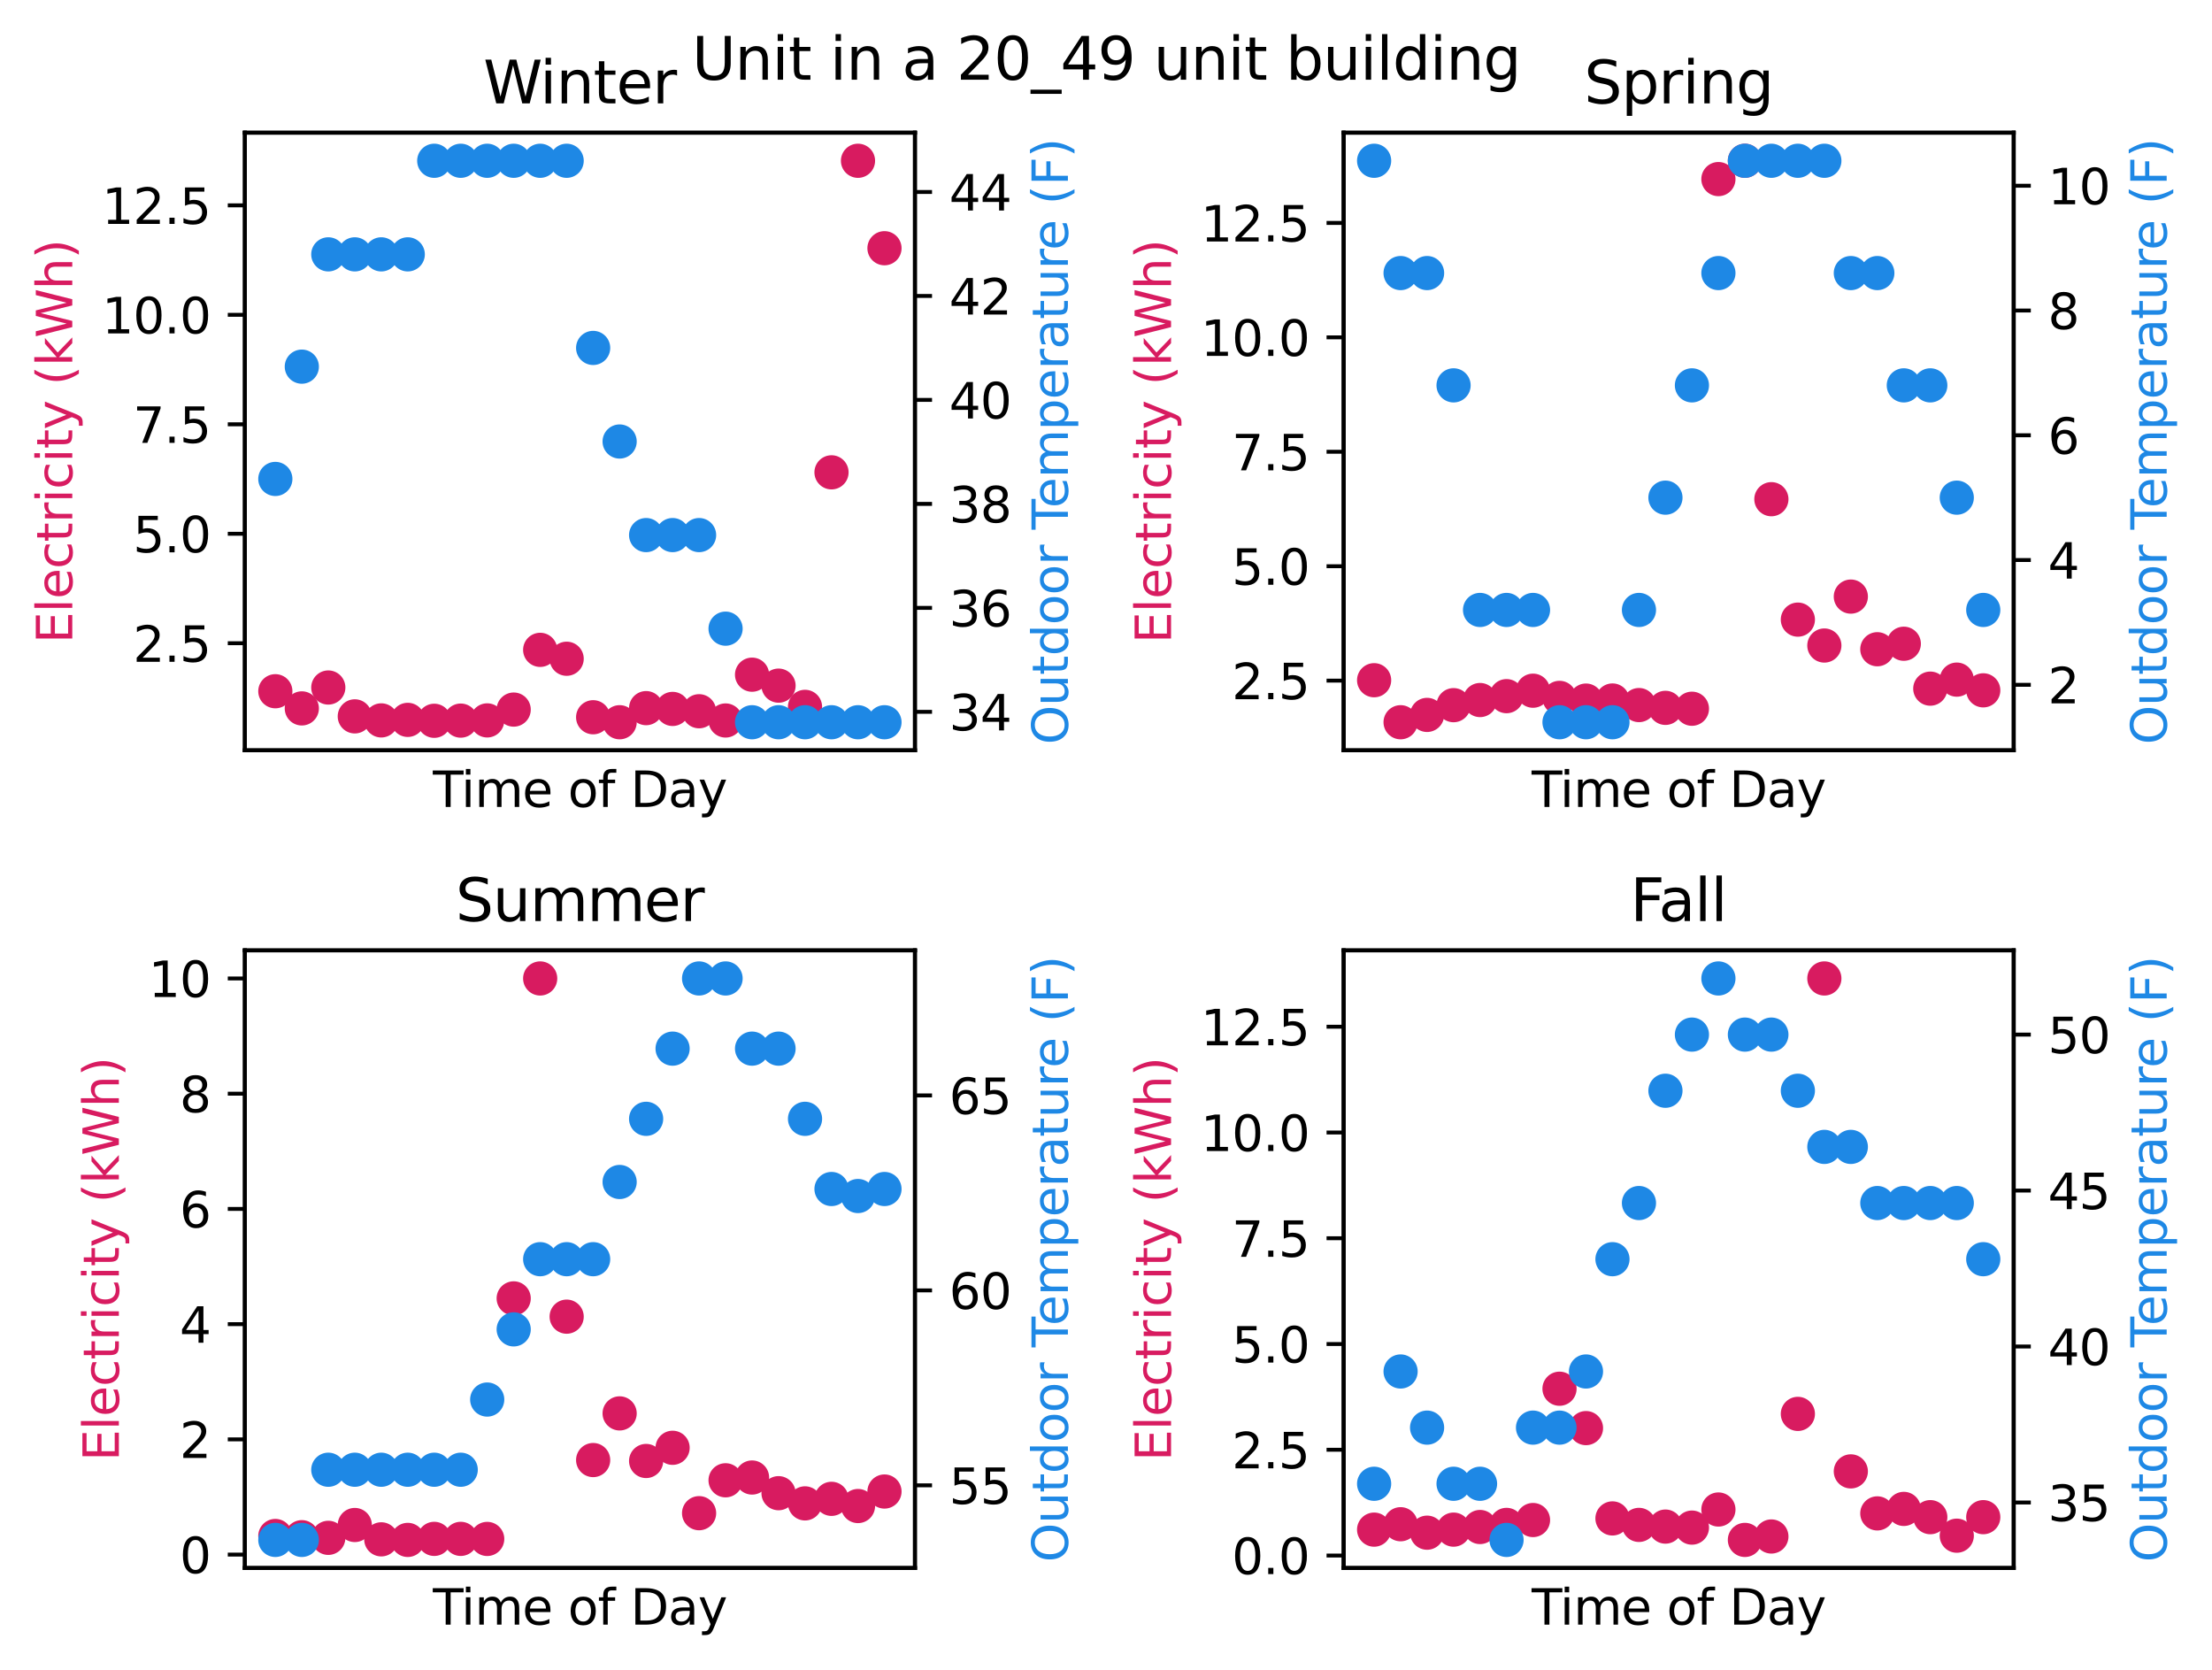 <?xml version="1.0" encoding="utf-8" standalone="no"?>
<!DOCTYPE svg PUBLIC "-//W3C//DTD SVG 1.1//EN"
  "http://www.w3.org/Graphics/SVG/1.1/DTD/svg11.dtd">
<svg xmlns:xlink="http://www.w3.org/1999/xlink" width="452.957pt" height="341.886pt" viewBox="0 0 452.957 341.886" xmlns="http://www.w3.org/2000/svg" version="1.1">
 <defs>
  <style type="text/css">*{stroke-linejoin: round; stroke-linecap: butt}</style>
 </defs>
 <g id="figure_1">
  <g id="patch_1">
   <path d="M 0 341.886 
L 452.957 341.886 
L 452.957 0 
L 0 0 
z
" style="fill: #ffffff"/>
  </g>
  <g id="axes_1">
   <g id="patch_2">
    <path d="M 50.144 153.608 
L 187.354 153.608 
L 187.354 27.168 
L 50.144 27.168 
z
" style="fill: #ffffff"/>
   </g>
   <g id="PathCollection_1">
    <defs>
     <path id="m3f47f765cd" d="M 0 3 
C 0.796 3 1.559 2.684 2.121 2.121 
C 2.684 1.559 3 0.796 3 0 
C 3 -0.796 2.684 -1.559 2.121 -2.121 
C 1.559 -2.684 0.796 -3 0 -3 
C -0.796 -3 -1.559 -2.684 -2.121 -2.121 
C -2.684 -1.559 -3 -0.796 -3 0 
C -3 0.796 -2.684 1.559 -2.121 2.121 
C -1.559 2.684 -0.796 3 0 3 
z
" style="stroke: #d81b60"/>
    </defs>
    <g clip-path="url(#p14e764c087)">
     <use xlink:href="#m3f47f765cd" x="56.381" y="141.514" style="fill: #d81b60; stroke: #d81b60"/>
     <use xlink:href="#m3f47f765cd" x="61.804" y="145.028" style="fill: #d81b60; stroke: #d81b60"/>
     <use xlink:href="#m3f47f765cd" x="67.227" y="140.752" style="fill: #d81b60; stroke: #d81b60"/>
     <use xlink:href="#m3f47f765cd" x="72.651" y="146.659" style="fill: #d81b60; stroke: #d81b60"/>
     <use xlink:href="#m3f47f765cd" x="78.074" y="147.484" style="fill: #d81b60; stroke: #d81b60"/>
     <use xlink:href="#m3f47f765cd" x="83.497" y="147.377" style="fill: #d81b60; stroke: #d81b60"/>
     <use xlink:href="#m3f47f765cd" x="88.92" y="147.565" style="fill: #d81b60; stroke: #d81b60"/>
     <use xlink:href="#m3f47f765cd" x="94.344" y="147.529" style="fill: #d81b60; stroke: #d81b60"/>
     <use xlink:href="#m3f47f765cd" x="99.767" y="147.484" style="fill: #d81b60; stroke: #d81b60"/>
     <use xlink:href="#m3f47f765cd" x="105.19" y="145.27" style="fill: #d81b60; stroke: #d81b60"/>
     <use xlink:href="#m3f47f765cd" x="110.614" y="133.042" style="fill: #d81b60; stroke: #d81b60"/>
     <use xlink:href="#m3f47f765cd" x="116.037" y="134.862" style="fill: #d81b60; stroke: #d81b60"/>
     <use xlink:href="#m3f47f765cd" x="121.46" y="146.839" style="fill: #d81b60; stroke: #d81b60"/>
     <use xlink:href="#m3f47f765cd" x="126.884" y="147.861" style="fill: #d81b60; stroke: #d81b60"/>
     <use xlink:href="#m3f47f765cd" x="132.307" y="144.974" style="fill: #d81b60; stroke: #d81b60"/>
     <use xlink:href="#m3f47f765cd" x="137.73" y="145.135" style="fill: #d81b60; stroke: #d81b60"/>
     <use xlink:href="#m3f47f765cd" x="143.154" y="145.611" style="fill: #d81b60; stroke: #d81b60"/>
     <use xlink:href="#m3f47f765cd" x="148.577" y="147.502" style="fill: #d81b60; stroke: #d81b60"/>
     <use xlink:href="#m3f47f765cd" x="154" y="138.125" style="fill: #d81b60; stroke: #d81b60"/>
     <use xlink:href="#m3f47f765cd" x="159.424" y="140.366" style="fill: #d81b60; stroke: #d81b60"/>
     <use xlink:href="#m3f47f765cd" x="164.847" y="144.714" style="fill: #d81b60; stroke: #d81b60"/>
     <use xlink:href="#m3f47f765cd" x="170.27" y="96.699" style="fill: #d81b60; stroke: #d81b60"/>
     <use xlink:href="#m3f47f765cd" x="175.694" y="32.915" style="fill: #d81b60; stroke: #d81b60"/>
     <use xlink:href="#m3f47f765cd" x="181.117" y="50.818" style="fill: #d81b60; stroke: #d81b60"/>
    </g>
   </g>
   <g id="matplotlib.axis_1">
    <g id="text_1">
     <!-- Time of Day -->
     <g transform="translate(88.644 165.206) scale(0.1 -0.1)">
      <defs>
       <path id="DejaVuSans-54" d="M -19 4666 
L 3928 4666 
L 3928 4134 
L 2272 4134 
L 2272 0 
L 1638 0 
L 1638 4134 
L -19 4134 
L -19 4666 
z
" transform="scale(0.016)"/>
       <path id="DejaVuSans-69" d="M 603 3500 
L 1178 3500 
L 1178 0 
L 603 0 
L 603 3500 
z
M 603 4863 
L 1178 4863 
L 1178 4134 
L 603 4134 
L 603 4863 
z
" transform="scale(0.016)"/>
       <path id="DejaVuSans-6d" d="M 3328 2828 
Q 3544 3216 3844 3400 
Q 4144 3584 4550 3584 
Q 5097 3584 5394 3201 
Q 5691 2819 5691 2113 
L 5691 0 
L 5113 0 
L 5113 2094 
Q 5113 2597 4934 2840 
Q 4756 3084 4391 3084 
Q 3944 3084 3684 2787 
Q 3425 2491 3425 1978 
L 3425 0 
L 2847 0 
L 2847 2094 
Q 2847 2600 2669 2842 
Q 2491 3084 2119 3084 
Q 1678 3084 1418 2786 
Q 1159 2488 1159 1978 
L 1159 0 
L 581 0 
L 581 3500 
L 1159 3500 
L 1159 2956 
Q 1356 3278 1631 3431 
Q 1906 3584 2284 3584 
Q 2666 3584 2933 3390 
Q 3200 3197 3328 2828 
z
" transform="scale(0.016)"/>
       <path id="DejaVuSans-65" d="M 3597 1894 
L 3597 1613 
L 953 1613 
Q 991 1019 1311 708 
Q 1631 397 2203 397 
Q 2534 397 2845 478 
Q 3156 559 3463 722 
L 3463 178 
Q 3153 47 2828 -22 
Q 2503 -91 2169 -91 
Q 1331 -91 842 396 
Q 353 884 353 1716 
Q 353 2575 817 3079 
Q 1281 3584 2069 3584 
Q 2775 3584 3186 3129 
Q 3597 2675 3597 1894 
z
M 3022 2063 
Q 3016 2534 2758 2815 
Q 2500 3097 2075 3097 
Q 1594 3097 1305 2825 
Q 1016 2553 972 2059 
L 3022 2063 
z
" transform="scale(0.016)"/>
       <path id="DejaVuSans-20" transform="scale(0.016)"/>
       <path id="DejaVuSans-6f" d="M 1959 3097 
Q 1497 3097 1228 2736 
Q 959 2375 959 1747 
Q 959 1119 1226 758 
Q 1494 397 1959 397 
Q 2419 397 2687 759 
Q 2956 1122 2956 1747 
Q 2956 2369 2687 2733 
Q 2419 3097 1959 3097 
z
M 1959 3584 
Q 2709 3584 3137 3096 
Q 3566 2609 3566 1747 
Q 3566 888 3137 398 
Q 2709 -91 1959 -91 
Q 1206 -91 779 398 
Q 353 888 353 1747 
Q 353 2609 779 3096 
Q 1206 3584 1959 3584 
z
" transform="scale(0.016)"/>
       <path id="DejaVuSans-66" d="M 2375 4863 
L 2375 4384 
L 1825 4384 
Q 1516 4384 1395 4259 
Q 1275 4134 1275 3809 
L 1275 3500 
L 2222 3500 
L 2222 3053 
L 1275 3053 
L 1275 0 
L 697 0 
L 697 3053 
L 147 3053 
L 147 3500 
L 697 3500 
L 697 3744 
Q 697 4328 969 4595 
Q 1241 4863 1831 4863 
L 2375 4863 
z
" transform="scale(0.016)"/>
       <path id="DejaVuSans-44" d="M 1259 4147 
L 1259 519 
L 2022 519 
Q 2988 519 3436 956 
Q 3884 1394 3884 2338 
Q 3884 3275 3436 3711 
Q 2988 4147 2022 4147 
L 1259 4147 
z
M 628 4666 
L 1925 4666 
Q 3281 4666 3915 4102 
Q 4550 3538 4550 2338 
Q 4550 1131 3912 565 
Q 3275 0 1925 0 
L 628 0 
L 628 4666 
z
" transform="scale(0.016)"/>
       <path id="DejaVuSans-61" d="M 2194 1759 
Q 1497 1759 1228 1600 
Q 959 1441 959 1056 
Q 959 750 1161 570 
Q 1363 391 1709 391 
Q 2188 391 2477 730 
Q 2766 1069 2766 1631 
L 2766 1759 
L 2194 1759 
z
M 3341 1997 
L 3341 0 
L 2766 0 
L 2766 531 
Q 2569 213 2275 61 
Q 1981 -91 1556 -91 
Q 1019 -91 701 211 
Q 384 513 384 1019 
Q 384 1609 779 1909 
Q 1175 2209 1959 2209 
L 2766 2209 
L 2766 2266 
Q 2766 2663 2505 2880 
Q 2244 3097 1772 3097 
Q 1472 3097 1187 3025 
Q 903 2953 641 2809 
L 641 3341 
Q 956 3463 1253 3523 
Q 1550 3584 1831 3584 
Q 2591 3584 2966 3190 
Q 3341 2797 3341 1997 
z
" transform="scale(0.016)"/>
       <path id="DejaVuSans-79" d="M 2059 -325 
Q 1816 -950 1584 -1140 
Q 1353 -1331 966 -1331 
L 506 -1331 
L 506 -850 
L 844 -850 
Q 1081 -850 1212 -737 
Q 1344 -625 1503 -206 
L 1606 56 
L 191 3500 
L 800 3500 
L 1894 763 
L 2988 3500 
L 3597 3500 
L 2059 -325 
z
" transform="scale(0.016)"/>
      </defs>
      <use xlink:href="#DejaVuSans-54"/>
      <use xlink:href="#DejaVuSans-69" x="57.959"/>
      <use xlink:href="#DejaVuSans-6d" x="85.742"/>
      <use xlink:href="#DejaVuSans-65" x="183.154"/>
      <use xlink:href="#DejaVuSans-20" x="244.678"/>
      <use xlink:href="#DejaVuSans-6f" x="276.465"/>
      <use xlink:href="#DejaVuSans-66" x="337.646"/>
      <use xlink:href="#DejaVuSans-20" x="372.852"/>
      <use xlink:href="#DejaVuSans-44" x="404.639"/>
      <use xlink:href="#DejaVuSans-61" x="481.641"/>
      <use xlink:href="#DejaVuSans-79" x="542.92"/>
     </g>
    </g>
   </g>
   <g id="matplotlib.axis_2">
    <g id="ytick_1">
     <g id="line2d_1">
      <defs>
       <path id="md73b5ec1ab" d="M 0 0 
L -3.5 0 
" style="stroke: #000000; stroke-width: 0.8"/>
      </defs>
      <g>
       <use xlink:href="#md73b5ec1ab" x="50.144" y="131.688" style="stroke: #000000; stroke-width: 0.8"/>
      </g>
     </g>
     <g id="text_2">
      <!-- 2.5 -->
      <g transform="translate(27.241 135.488) scale(0.1 -0.1)">
       <defs>
        <path id="DejaVuSans-32" d="M 1228 531 
L 3431 531 
L 3431 0 
L 469 0 
L 469 531 
Q 828 903 1448 1529 
Q 2069 2156 2228 2338 
Q 2531 2678 2651 2914 
Q 2772 3150 2772 3378 
Q 2772 3750 2511 3984 
Q 2250 4219 1831 4219 
Q 1534 4219 1204 4116 
Q 875 4013 500 3803 
L 500 4441 
Q 881 4594 1212 4672 
Q 1544 4750 1819 4750 
Q 2544 4750 2975 4387 
Q 3406 4025 3406 3419 
Q 3406 3131 3298 2873 
Q 3191 2616 2906 2266 
Q 2828 2175 2409 1742 
Q 1991 1309 1228 531 
z
" transform="scale(0.016)"/>
        <path id="DejaVuSans-2e" d="M 684 794 
L 1344 794 
L 1344 0 
L 684 0 
L 684 794 
z
" transform="scale(0.016)"/>
        <path id="DejaVuSans-35" d="M 691 4666 
L 3169 4666 
L 3169 4134 
L 1269 4134 
L 1269 2991 
Q 1406 3038 1543 3061 
Q 1681 3084 1819 3084 
Q 2600 3084 3056 2656 
Q 3513 2228 3513 1497 
Q 3513 744 3044 326 
Q 2575 -91 1722 -91 
Q 1428 -91 1123 -41 
Q 819 9 494 109 
L 494 744 
Q 775 591 1075 516 
Q 1375 441 1709 441 
Q 2250 441 2565 725 
Q 2881 1009 2881 1497 
Q 2881 1984 2565 2268 
Q 2250 2553 1709 2553 
Q 1456 2553 1204 2497 
Q 953 2441 691 2322 
L 691 4666 
z
" transform="scale(0.016)"/>
       </defs>
       <use xlink:href="#DejaVuSans-32"/>
       <use xlink:href="#DejaVuSans-2e" x="63.623"/>
       <use xlink:href="#DejaVuSans-35" x="95.41"/>
      </g>
     </g>
    </g>
    <g id="ytick_2">
     <g id="line2d_2">
      <g>
       <use xlink:href="#md73b5ec1ab" x="50.144" y="109.277" style="stroke: #000000; stroke-width: 0.8"/>
      </g>
     </g>
     <g id="text_3">
      <!-- 5.0 -->
      <g transform="translate(27.241 113.076) scale(0.1 -0.1)">
       <defs>
        <path id="DejaVuSans-30" d="M 2034 4250 
Q 1547 4250 1301 3770 
Q 1056 3291 1056 2328 
Q 1056 1369 1301 889 
Q 1547 409 2034 409 
Q 2525 409 2770 889 
Q 3016 1369 3016 2328 
Q 3016 3291 2770 3770 
Q 2525 4250 2034 4250 
z
M 2034 4750 
Q 2819 4750 3233 4129 
Q 3647 3509 3647 2328 
Q 3647 1150 3233 529 
Q 2819 -91 2034 -91 
Q 1250 -91 836 529 
Q 422 1150 422 2328 
Q 422 3509 836 4129 
Q 1250 4750 2034 4750 
z
" transform="scale(0.016)"/>
       </defs>
       <use xlink:href="#DejaVuSans-35"/>
       <use xlink:href="#DejaVuSans-2e" x="63.623"/>
       <use xlink:href="#DejaVuSans-30" x="95.41"/>
      </g>
     </g>
    </g>
    <g id="ytick_3">
     <g id="line2d_3">
      <g>
       <use xlink:href="#md73b5ec1ab" x="50.144" y="86.865" style="stroke: #000000; stroke-width: 0.8"/>
      </g>
     </g>
     <g id="text_4">
      <!-- 7.5 -->
      <g transform="translate(27.241 90.664) scale(0.1 -0.1)">
       <defs>
        <path id="DejaVuSans-37" d="M 525 4666 
L 3525 4666 
L 3525 4397 
L 1831 0 
L 1172 0 
L 2766 4134 
L 525 4134 
L 525 4666 
z
" transform="scale(0.016)"/>
       </defs>
       <use xlink:href="#DejaVuSans-37"/>
       <use xlink:href="#DejaVuSans-2e" x="63.623"/>
       <use xlink:href="#DejaVuSans-35" x="95.41"/>
      </g>
     </g>
    </g>
    <g id="ytick_4">
     <g id="line2d_4">
      <g>
       <use xlink:href="#md73b5ec1ab" x="50.144" y="64.453" style="stroke: #000000; stroke-width: 0.8"/>
      </g>
     </g>
     <g id="text_5">
      <!-- 10.0 -->
      <g transform="translate(20.878 68.252) scale(0.1 -0.1)">
       <defs>
        <path id="DejaVuSans-31" d="M 794 531 
L 1825 531 
L 1825 4091 
L 703 3866 
L 703 4441 
L 1819 4666 
L 2450 4666 
L 2450 531 
L 3481 531 
L 3481 0 
L 794 0 
L 794 531 
z
" transform="scale(0.016)"/>
       </defs>
       <use xlink:href="#DejaVuSans-31"/>
       <use xlink:href="#DejaVuSans-30" x="63.623"/>
       <use xlink:href="#DejaVuSans-2e" x="127.246"/>
       <use xlink:href="#DejaVuSans-30" x="159.033"/>
      </g>
     </g>
    </g>
    <g id="ytick_5">
     <g id="line2d_5">
      <g>
       <use xlink:href="#md73b5ec1ab" x="50.144" y="42.041" style="stroke: #000000; stroke-width: 0.8"/>
      </g>
     </g>
     <g id="text_6">
      <!-- 12.5 -->
      <g transform="translate(20.878 45.841) scale(0.1 -0.1)">
       <use xlink:href="#DejaVuSans-31"/>
       <use xlink:href="#DejaVuSans-32" x="63.623"/>
       <use xlink:href="#DejaVuSans-2e" x="127.246"/>
       <use xlink:href="#DejaVuSans-35" x="159.033"/>
      </g>
     </g>
    </g>
    <g id="text_7">
     <!-- Electricity (kWh) -->
     <g style="fill: #d81b60" transform="translate(14.798 131.723) rotate(-90) scale(0.1 -0.1)">
      <defs>
       <path id="DejaVuSans-45" d="M 628 4666 
L 3578 4666 
L 3578 4134 
L 1259 4134 
L 1259 2753 
L 3481 2753 
L 3481 2222 
L 1259 2222 
L 1259 531 
L 3634 531 
L 3634 0 
L 628 0 
L 628 4666 
z
" transform="scale(0.016)"/>
       <path id="DejaVuSans-6c" d="M 603 4863 
L 1178 4863 
L 1178 0 
L 603 0 
L 603 4863 
z
" transform="scale(0.016)"/>
       <path id="DejaVuSans-63" d="M 3122 3366 
L 3122 2828 
Q 2878 2963 2633 3030 
Q 2388 3097 2138 3097 
Q 1578 3097 1268 2742 
Q 959 2388 959 1747 
Q 959 1106 1268 751 
Q 1578 397 2138 397 
Q 2388 397 2633 464 
Q 2878 531 3122 666 
L 3122 134 
Q 2881 22 2623 -34 
Q 2366 -91 2075 -91 
Q 1284 -91 818 406 
Q 353 903 353 1747 
Q 353 2603 823 3093 
Q 1294 3584 2113 3584 
Q 2378 3584 2631 3529 
Q 2884 3475 3122 3366 
z
" transform="scale(0.016)"/>
       <path id="DejaVuSans-74" d="M 1172 4494 
L 1172 3500 
L 2356 3500 
L 2356 3053 
L 1172 3053 
L 1172 1153 
Q 1172 725 1289 603 
Q 1406 481 1766 481 
L 2356 481 
L 2356 0 
L 1766 0 
Q 1100 0 847 248 
Q 594 497 594 1153 
L 594 3053 
L 172 3053 
L 172 3500 
L 594 3500 
L 594 4494 
L 1172 4494 
z
" transform="scale(0.016)"/>
       <path id="DejaVuSans-72" d="M 2631 2963 
Q 2534 3019 2420 3045 
Q 2306 3072 2169 3072 
Q 1681 3072 1420 2755 
Q 1159 2438 1159 1844 
L 1159 0 
L 581 0 
L 581 3500 
L 1159 3500 
L 1159 2956 
Q 1341 3275 1631 3429 
Q 1922 3584 2338 3584 
Q 2397 3584 2469 3576 
Q 2541 3569 2628 3553 
L 2631 2963 
z
" transform="scale(0.016)"/>
       <path id="DejaVuSans-28" d="M 1984 4856 
Q 1566 4138 1362 3434 
Q 1159 2731 1159 2009 
Q 1159 1288 1364 580 
Q 1569 -128 1984 -844 
L 1484 -844 
Q 1016 -109 783 600 
Q 550 1309 550 2009 
Q 550 2706 781 3412 
Q 1013 4119 1484 4856 
L 1984 4856 
z
" transform="scale(0.016)"/>
       <path id="DejaVuSans-6b" d="M 581 4863 
L 1159 4863 
L 1159 1991 
L 2875 3500 
L 3609 3500 
L 1753 1863 
L 3688 0 
L 2938 0 
L 1159 1709 
L 1159 0 
L 581 0 
L 581 4863 
z
" transform="scale(0.016)"/>
       <path id="DejaVuSans-57" d="M 213 4666 
L 850 4666 
L 1831 722 
L 2809 4666 
L 3519 4666 
L 4500 722 
L 5478 4666 
L 6119 4666 
L 4947 0 
L 4153 0 
L 3169 4050 
L 2175 0 
L 1381 0 
L 213 4666 
z
" transform="scale(0.016)"/>
       <path id="DejaVuSans-68" d="M 3513 2113 
L 3513 0 
L 2938 0 
L 2938 2094 
Q 2938 2591 2744 2837 
Q 2550 3084 2163 3084 
Q 1697 3084 1428 2787 
Q 1159 2491 1159 1978 
L 1159 0 
L 581 0 
L 581 4863 
L 1159 4863 
L 1159 2956 
Q 1366 3272 1645 3428 
Q 1925 3584 2291 3584 
Q 2894 3584 3203 3211 
Q 3513 2838 3513 2113 
z
" transform="scale(0.016)"/>
       <path id="DejaVuSans-29" d="M 513 4856 
L 1013 4856 
Q 1481 4119 1714 3412 
Q 1947 2706 1947 2009 
Q 1947 1309 1714 600 
Q 1481 -109 1013 -844 
L 513 -844 
Q 928 -128 1133 580 
Q 1338 1288 1338 2009 
Q 1338 2731 1133 3434 
Q 928 4138 513 4856 
z
" transform="scale(0.016)"/>
      </defs>
      <use xlink:href="#DejaVuSans-45"/>
      <use xlink:href="#DejaVuSans-6c" x="63.184"/>
      <use xlink:href="#DejaVuSans-65" x="90.967"/>
      <use xlink:href="#DejaVuSans-63" x="152.49"/>
      <use xlink:href="#DejaVuSans-74" x="207.471"/>
      <use xlink:href="#DejaVuSans-72" x="246.68"/>
      <use xlink:href="#DejaVuSans-69" x="287.793"/>
      <use xlink:href="#DejaVuSans-63" x="315.576"/>
      <use xlink:href="#DejaVuSans-69" x="370.557"/>
      <use xlink:href="#DejaVuSans-74" x="398.34"/>
      <use xlink:href="#DejaVuSans-79" x="437.549"/>
      <use xlink:href="#DejaVuSans-20" x="496.729"/>
      <use xlink:href="#DejaVuSans-28" x="528.516"/>
      <use xlink:href="#DejaVuSans-6b" x="567.529"/>
      <use xlink:href="#DejaVuSans-57" x="625.439"/>
      <use xlink:href="#DejaVuSans-68" x="724.316"/>
      <use xlink:href="#DejaVuSans-29" x="787.695"/>
     </g>
    </g>
   </g>
   <g id="patch_3">
    <path d="M 50.144 153.608 
L 50.144 27.168 
" style="fill: none; stroke: #000000; stroke-width: 0.8; stroke-linejoin: miter; stroke-linecap: square"/>
   </g>
   <g id="patch_4">
    <path d="M 187.354 153.608 
L 187.354 27.168 
" style="fill: none; stroke: #000000; stroke-width: 0.8; stroke-linejoin: miter; stroke-linecap: square"/>
   </g>
   <g id="patch_5">
    <path d="M 50.144 153.608 
L 187.354 153.608 
" style="fill: none; stroke: #000000; stroke-width: 0.8; stroke-linejoin: miter; stroke-linecap: square"/>
   </g>
   <g id="patch_6">
    <path d="M 50.144 27.168 
L 187.354 27.168 
" style="fill: none; stroke: #000000; stroke-width: 0.8; stroke-linejoin: miter; stroke-linecap: square"/>
   </g>
   <g id="text_8">
    <!-- Winter -->
    <g transform="translate(98.971 21.168) scale(0.12 -0.12)">
     <defs>
      <path id="DejaVuSans-6e" d="M 3513 2113 
L 3513 0 
L 2938 0 
L 2938 2094 
Q 2938 2591 2744 2837 
Q 2550 3084 2163 3084 
Q 1697 3084 1428 2787 
Q 1159 2491 1159 1978 
L 1159 0 
L 581 0 
L 581 3500 
L 1159 3500 
L 1159 2956 
Q 1366 3272 1645 3428 
Q 1925 3584 2291 3584 
Q 2894 3584 3203 3211 
Q 3513 2838 3513 2113 
z
" transform="scale(0.016)"/>
     </defs>
     <use xlink:href="#DejaVuSans-57"/>
     <use xlink:href="#DejaVuSans-69" x="96.627"/>
     <use xlink:href="#DejaVuSans-6e" x="124.41"/>
     <use xlink:href="#DejaVuSans-74" x="187.789"/>
     <use xlink:href="#DejaVuSans-65" x="226.998"/>
     <use xlink:href="#DejaVuSans-72" x="288.521"/>
    </g>
   </g>
  </g>
  <g id="axes_2">
   <g id="patch_7">
    <path d="M 275.144 153.608 
L 412.354 153.608 
L 412.354 27.168 
L 275.144 27.168 
z
" style="fill: #ffffff"/>
   </g>
   <g id="PathCollection_2">
    <g clip-path="url(#pb73415d8d8)">
     <use xlink:href="#m3f47f765cd" x="281.381" y="139.259" style="fill: #d81b60; stroke: #d81b60"/>
     <use xlink:href="#m3f47f765cd" x="286.804" y="147.861" style="fill: #d81b60; stroke: #d81b60"/>
     <use xlink:href="#m3f47f765cd" x="292.227" y="146.361" style="fill: #d81b60; stroke: #d81b60"/>
     <use xlink:href="#m3f47f765cd" x="297.651" y="144.366" style="fill: #d81b60; stroke: #d81b60"/>
     <use xlink:href="#m3f47f765cd" x="303.074" y="143.316" style="fill: #d81b60; stroke: #d81b60"/>
     <use xlink:href="#m3f47f765cd" x="308.497" y="142.52" style="fill: #d81b60; stroke: #d81b60"/>
     <use xlink:href="#m3f47f765cd" x="313.92" y="141.405" style="fill: #d81b60; stroke: #d81b60"/>
     <use xlink:href="#m3f47f765cd" x="319.344" y="142.876" style="fill: #d81b60; stroke: #d81b60"/>
     <use xlink:href="#m3f47f765cd" x="324.767" y="143.429" style="fill: #d81b60; stroke: #d81b60"/>
     <use xlink:href="#m3f47f765cd" x="330.19" y="143.41" style="fill: #d81b60; stroke: #d81b60"/>
     <use xlink:href="#m3f47f765cd" x="335.614" y="144.347" style="fill: #d81b60; stroke: #d81b60"/>
     <use xlink:href="#m3f47f765cd" x="341.037" y="144.918" style="fill: #d81b60; stroke: #d81b60"/>
     <use xlink:href="#m3f47f765cd" x="346.46" y="145.096" style="fill: #d81b60; stroke: #d81b60"/>
     <use xlink:href="#m3f47f765cd" x="351.884" y="36.663" style="fill: #d81b60; stroke: #d81b60"/>
     <use xlink:href="#m3f47f765cd" x="357.307" y="32.915" style="fill: #d81b60; stroke: #d81b60"/>
     <use xlink:href="#m3f47f765cd" x="362.73" y="102.199" style="fill: #d81b60; stroke: #d81b60"/>
     <use xlink:href="#m3f47f765cd" x="368.154" y="126.853" style="fill: #d81b60; stroke: #d81b60"/>
     <use xlink:href="#m3f47f765cd" x="373.577" y="132.156" style="fill: #d81b60; stroke: #d81b60"/>
     <use xlink:href="#m3f47f765cd" x="379" y="122.139" style="fill: #d81b60; stroke: #d81b60"/>
     <use xlink:href="#m3f47f765cd" x="384.424" y="132.915" style="fill: #d81b60; stroke: #d81b60"/>
     <use xlink:href="#m3f47f765cd" x="389.847" y="131.791" style="fill: #d81b60; stroke: #d81b60"/>
     <use xlink:href="#m3f47f765cd" x="395.27" y="140.983" style="fill: #d81b60; stroke: #d81b60"/>
     <use xlink:href="#m3f47f765cd" x="400.694" y="139.137" style="fill: #d81b60; stroke: #d81b60"/>
     <use xlink:href="#m3f47f765cd" x="406.117" y="141.33" style="fill: #d81b60; stroke: #d81b60"/>
    </g>
   </g>
   <g id="matplotlib.axis_3">
    <g id="text_9">
     <!-- Time of Day -->
     <g transform="translate(313.644 165.206) scale(0.1 -0.1)">
      <use xlink:href="#DejaVuSans-54"/>
      <use xlink:href="#DejaVuSans-69" x="57.959"/>
      <use xlink:href="#DejaVuSans-6d" x="85.742"/>
      <use xlink:href="#DejaVuSans-65" x="183.154"/>
      <use xlink:href="#DejaVuSans-20" x="244.678"/>
      <use xlink:href="#DejaVuSans-6f" x="276.465"/>
      <use xlink:href="#DejaVuSans-66" x="337.646"/>
      <use xlink:href="#DejaVuSans-20" x="372.852"/>
      <use xlink:href="#DejaVuSans-44" x="404.639"/>
      <use xlink:href="#DejaVuSans-61" x="481.641"/>
      <use xlink:href="#DejaVuSans-79" x="542.92"/>
     </g>
    </g>
   </g>
   <g id="matplotlib.axis_4">
    <g id="ytick_6">
     <g id="line2d_6">
      <g>
       <use xlink:href="#md73b5ec1ab" x="275.144" y="139.343" style="stroke: #000000; stroke-width: 0.8"/>
      </g>
     </g>
     <g id="text_10">
      <!-- 2.5 -->
      <g transform="translate(252.241 143.142) scale(0.1 -0.1)">
       <use xlink:href="#DejaVuSans-32"/>
       <use xlink:href="#DejaVuSans-2e" x="63.623"/>
       <use xlink:href="#DejaVuSans-35" x="95.41"/>
      </g>
     </g>
    </g>
    <g id="ytick_7">
     <g id="line2d_7">
      <g>
       <use xlink:href="#md73b5ec1ab" x="275.144" y="115.917" style="stroke: #000000; stroke-width: 0.8"/>
      </g>
     </g>
     <g id="text_11">
      <!-- 5.0 -->
      <g transform="translate(252.241 119.717) scale(0.1 -0.1)">
       <use xlink:href="#DejaVuSans-35"/>
       <use xlink:href="#DejaVuSans-2e" x="63.623"/>
       <use xlink:href="#DejaVuSans-30" x="95.41"/>
      </g>
     </g>
    </g>
    <g id="ytick_8">
     <g id="line2d_8">
      <g>
       <use xlink:href="#md73b5ec1ab" x="275.144" y="92.492" style="stroke: #000000; stroke-width: 0.8"/>
      </g>
     </g>
     <g id="text_12">
      <!-- 7.5 -->
      <g transform="translate(252.241 96.291) scale(0.1 -0.1)">
       <use xlink:href="#DejaVuSans-37"/>
       <use xlink:href="#DejaVuSans-2e" x="63.623"/>
       <use xlink:href="#DejaVuSans-35" x="95.41"/>
      </g>
     </g>
    </g>
    <g id="ytick_9">
     <g id="line2d_9">
      <g>
       <use xlink:href="#md73b5ec1ab" x="275.144" y="69.066" style="stroke: #000000; stroke-width: 0.8"/>
      </g>
     </g>
     <g id="text_13">
      <!-- 10.0 -->
      <g transform="translate(245.878 72.865) scale(0.1 -0.1)">
       <use xlink:href="#DejaVuSans-31"/>
       <use xlink:href="#DejaVuSans-30" x="63.623"/>
       <use xlink:href="#DejaVuSans-2e" x="127.246"/>
       <use xlink:href="#DejaVuSans-30" x="159.033"/>
      </g>
     </g>
    </g>
    <g id="ytick_10">
     <g id="line2d_10">
      <g>
       <use xlink:href="#md73b5ec1ab" x="275.144" y="45.64" style="stroke: #000000; stroke-width: 0.8"/>
      </g>
     </g>
     <g id="text_14">
      <!-- 12.5 -->
      <g transform="translate(245.878 49.439) scale(0.1 -0.1)">
       <use xlink:href="#DejaVuSans-31"/>
       <use xlink:href="#DejaVuSans-32" x="63.623"/>
       <use xlink:href="#DejaVuSans-2e" x="127.246"/>
       <use xlink:href="#DejaVuSans-35" x="159.033"/>
      </g>
     </g>
    </g>
    <g id="text_15">
     <!-- Electricity (kWh) -->
     <g style="fill: #d81b60" transform="translate(239.798 131.723) rotate(-90) scale(0.1 -0.1)">
      <use xlink:href="#DejaVuSans-45"/>
      <use xlink:href="#DejaVuSans-6c" x="63.184"/>
      <use xlink:href="#DejaVuSans-65" x="90.967"/>
      <use xlink:href="#DejaVuSans-63" x="152.49"/>
      <use xlink:href="#DejaVuSans-74" x="207.471"/>
      <use xlink:href="#DejaVuSans-72" x="246.68"/>
      <use xlink:href="#DejaVuSans-69" x="287.793"/>
      <use xlink:href="#DejaVuSans-63" x="315.576"/>
      <use xlink:href="#DejaVuSans-69" x="370.557"/>
      <use xlink:href="#DejaVuSans-74" x="398.34"/>
      <use xlink:href="#DejaVuSans-79" x="437.549"/>
      <use xlink:href="#DejaVuSans-20" x="496.729"/>
      <use xlink:href="#DejaVuSans-28" x="528.516"/>
      <use xlink:href="#DejaVuSans-6b" x="567.529"/>
      <use xlink:href="#DejaVuSans-57" x="625.439"/>
      <use xlink:href="#DejaVuSans-68" x="724.316"/>
      <use xlink:href="#DejaVuSans-29" x="787.695"/>
     </g>
    </g>
   </g>
   <g id="patch_8">
    <path d="M 275.144 153.608 
L 275.144 27.168 
" style="fill: none; stroke: #000000; stroke-width: 0.8; stroke-linejoin: miter; stroke-linecap: square"/>
   </g>
   <g id="patch_9">
    <path d="M 412.354 153.608 
L 412.354 27.168 
" style="fill: none; stroke: #000000; stroke-width: 0.8; stroke-linejoin: miter; stroke-linecap: square"/>
   </g>
   <g id="patch_10">
    <path d="M 275.144 153.608 
L 412.354 153.608 
" style="fill: none; stroke: #000000; stroke-width: 0.8; stroke-linejoin: miter; stroke-linecap: square"/>
   </g>
   <g id="patch_11">
    <path d="M 275.144 27.168 
L 412.354 27.168 
" style="fill: none; stroke: #000000; stroke-width: 0.8; stroke-linejoin: miter; stroke-linecap: square"/>
   </g>
   <g id="text_16">
    <!-- Spring -->
    <g transform="translate(324.386 21.168) scale(0.12 -0.12)">
     <defs>
      <path id="DejaVuSans-53" d="M 3425 4513 
L 3425 3897 
Q 3066 4069 2747 4153 
Q 2428 4238 2131 4238 
Q 1616 4238 1336 4038 
Q 1056 3838 1056 3469 
Q 1056 3159 1242 3001 
Q 1428 2844 1947 2747 
L 2328 2669 
Q 3034 2534 3370 2195 
Q 3706 1856 3706 1288 
Q 3706 609 3251 259 
Q 2797 -91 1919 -91 
Q 1588 -91 1214 -16 
Q 841 59 441 206 
L 441 856 
Q 825 641 1194 531 
Q 1563 422 1919 422 
Q 2459 422 2753 634 
Q 3047 847 3047 1241 
Q 3047 1584 2836 1778 
Q 2625 1972 2144 2069 
L 1759 2144 
Q 1053 2284 737 2584 
Q 422 2884 422 3419 
Q 422 4038 858 4394 
Q 1294 4750 2059 4750 
Q 2388 4750 2728 4690 
Q 3069 4631 3425 4513 
z
" transform="scale(0.016)"/>
      <path id="DejaVuSans-70" d="M 1159 525 
L 1159 -1331 
L 581 -1331 
L 581 3500 
L 1159 3500 
L 1159 2969 
Q 1341 3281 1617 3432 
Q 1894 3584 2278 3584 
Q 2916 3584 3314 3078 
Q 3713 2572 3713 1747 
Q 3713 922 3314 415 
Q 2916 -91 2278 -91 
Q 1894 -91 1617 61 
Q 1341 213 1159 525 
z
M 3116 1747 
Q 3116 2381 2855 2742 
Q 2594 3103 2138 3103 
Q 1681 3103 1420 2742 
Q 1159 2381 1159 1747 
Q 1159 1113 1420 752 
Q 1681 391 2138 391 
Q 2594 391 2855 752 
Q 3116 1113 3116 1747 
z
" transform="scale(0.016)"/>
      <path id="DejaVuSans-67" d="M 2906 1791 
Q 2906 2416 2648 2759 
Q 2391 3103 1925 3103 
Q 1463 3103 1205 2759 
Q 947 2416 947 1791 
Q 947 1169 1205 825 
Q 1463 481 1925 481 
Q 2391 481 2648 825 
Q 2906 1169 2906 1791 
z
M 3481 434 
Q 3481 -459 3084 -895 
Q 2688 -1331 1869 -1331 
Q 1566 -1331 1297 -1286 
Q 1028 -1241 775 -1147 
L 775 -588 
Q 1028 -725 1275 -790 
Q 1522 -856 1778 -856 
Q 2344 -856 2625 -561 
Q 2906 -266 2906 331 
L 2906 616 
Q 2728 306 2450 153 
Q 2172 0 1784 0 
Q 1141 0 747 490 
Q 353 981 353 1791 
Q 353 2603 747 3093 
Q 1141 3584 1784 3584 
Q 2172 3584 2450 3431 
Q 2728 3278 2906 2969 
L 2906 3500 
L 3481 3500 
L 3481 434 
z
" transform="scale(0.016)"/>
     </defs>
     <use xlink:href="#DejaVuSans-53"/>
     <use xlink:href="#DejaVuSans-70" x="63.477"/>
     <use xlink:href="#DejaVuSans-72" x="126.953"/>
     <use xlink:href="#DejaVuSans-69" x="168.066"/>
     <use xlink:href="#DejaVuSans-6e" x="195.85"/>
     <use xlink:href="#DejaVuSans-67" x="259.229"/>
    </g>
   </g>
  </g>
  <g id="axes_3">
   <g id="patch_12">
    <path d="M 50.144 321.008 
L 187.354 321.008 
L 187.354 194.568 
L 50.144 194.568 
z
" style="fill: #ffffff"/>
   </g>
   <g id="PathCollection_3">
    <g clip-path="url(#pbee00771e4)">
     <use xlink:href="#m3f47f765cd" x="56.381" y="314.459" style="fill: #d81b60; stroke: #d81b60"/>
     <use xlink:href="#m3f47f765cd" x="61.804" y="314.706" style="fill: #d81b60; stroke: #d81b60"/>
     <use xlink:href="#m3f47f765cd" x="67.227" y="314.836" style="fill: #d81b60; stroke: #d81b60"/>
     <use xlink:href="#m3f47f765cd" x="72.651" y="312.206" style="fill: #d81b60; stroke: #d81b60"/>
     <use xlink:href="#m3f47f765cd" x="78.074" y="315.143" style="fill: #d81b60; stroke: #d81b60"/>
     <use xlink:href="#m3f47f765cd" x="83.497" y="315.261" style="fill: #d81b60; stroke: #d81b60"/>
     <use xlink:href="#m3f47f765cd" x="88.92" y="315.048" style="fill: #d81b60; stroke: #d81b60"/>
     <use xlink:href="#m3f47f765cd" x="94.344" y="315.048" style="fill: #d81b60; stroke: #d81b60"/>
     <use xlink:href="#m3f47f765cd" x="99.767" y="315.06" style="fill: #d81b60; stroke: #d81b60"/>
     <use xlink:href="#m3f47f765cd" x="105.19" y="265.815" style="fill: #d81b60; stroke: #d81b60"/>
     <use xlink:href="#m3f47f765cd" x="110.614" y="200.315" style="fill: #d81b60; stroke: #d81b60"/>
     <use xlink:href="#m3f47f765cd" x="116.037" y="269.554" style="fill: #d81b60; stroke: #d81b60"/>
     <use xlink:href="#m3f47f765cd" x="121.46" y="298.912" style="fill: #d81b60; stroke: #d81b60"/>
     <use xlink:href="#m3f47f765cd" x="126.884" y="289.358" style="fill: #d81b60; stroke: #d81b60"/>
     <use xlink:href="#m3f47f765cd" x="132.307" y="299.101" style="fill: #d81b60; stroke: #d81b60"/>
     <use xlink:href="#m3f47f765cd" x="137.73" y="296.4" style="fill: #d81b60; stroke: #d81b60"/>
     <use xlink:href="#m3f47f765cd" x="143.154" y="309.788" style="fill: #d81b60; stroke: #d81b60"/>
     <use xlink:href="#m3f47f765cd" x="148.577" y="303.053" style="fill: #d81b60; stroke: #d81b60"/>
     <use xlink:href="#m3f47f765cd" x="154" y="302.486" style="fill: #d81b60; stroke: #d81b60"/>
     <use xlink:href="#m3f47f765cd" x="159.424" y="305.695" style="fill: #d81b60; stroke: #d81b60"/>
     <use xlink:href="#m3f47f765cd" x="164.847" y="307.782" style="fill: #d81b60; stroke: #d81b60"/>
     <use xlink:href="#m3f47f765cd" x="170.27" y="306.851" style="fill: #d81b60; stroke: #d81b60"/>
     <use xlink:href="#m3f47f765cd" x="175.694" y="308.325" style="fill: #d81b60; stroke: #d81b60"/>
     <use xlink:href="#m3f47f765cd" x="181.117" y="305.353" style="fill: #d81b60; stroke: #d81b60"/>
    </g>
   </g>
   <g id="matplotlib.axis_5">
    <g id="text_17">
     <!-- Time of Day -->
     <g transform="translate(88.644 332.606) scale(0.1 -0.1)">
      <use xlink:href="#DejaVuSans-54"/>
      <use xlink:href="#DejaVuSans-69" x="57.959"/>
      <use xlink:href="#DejaVuSans-6d" x="85.742"/>
      <use xlink:href="#DejaVuSans-65" x="183.154"/>
      <use xlink:href="#DejaVuSans-20" x="244.678"/>
      <use xlink:href="#DejaVuSans-6f" x="276.465"/>
      <use xlink:href="#DejaVuSans-66" x="337.646"/>
      <use xlink:href="#DejaVuSans-20" x="372.852"/>
      <use xlink:href="#DejaVuSans-44" x="404.639"/>
      <use xlink:href="#DejaVuSans-61" x="481.641"/>
      <use xlink:href="#DejaVuSans-79" x="542.92"/>
     </g>
    </g>
   </g>
   <g id="matplotlib.axis_6">
    <g id="ytick_11">
     <g id="line2d_11">
      <g>
       <use xlink:href="#md73b5ec1ab" x="50.144" y="318.269" style="stroke: #000000; stroke-width: 0.8"/>
      </g>
     </g>
     <g id="text_18">
      <!-- 0 -->
      <g transform="translate(36.781 322.068) scale(0.1 -0.1)">
       <use xlink:href="#DejaVuSans-30"/>
      </g>
     </g>
    </g>
    <g id="ytick_12">
     <g id="line2d_12">
      <g>
       <use xlink:href="#md73b5ec1ab" x="50.144" y="294.678" style="stroke: #000000; stroke-width: 0.8"/>
      </g>
     </g>
     <g id="text_19">
      <!-- 2 -->
      <g transform="translate(36.781 298.477) scale(0.1 -0.1)">
       <use xlink:href="#DejaVuSans-32"/>
      </g>
     </g>
    </g>
    <g id="ytick_13">
     <g id="line2d_13">
      <g>
       <use xlink:href="#md73b5ec1ab" x="50.144" y="271.087" style="stroke: #000000; stroke-width: 0.8"/>
      </g>
     </g>
     <g id="text_20">
      <!-- 4 -->
      <g transform="translate(36.781 274.886) scale(0.1 -0.1)">
       <defs>
        <path id="DejaVuSans-34" d="M 2419 4116 
L 825 1625 
L 2419 1625 
L 2419 4116 
z
M 2253 4666 
L 3047 4666 
L 3047 1625 
L 3713 1625 
L 3713 1100 
L 3047 1100 
L 3047 0 
L 2419 0 
L 2419 1100 
L 313 1100 
L 313 1709 
L 2253 4666 
z
" transform="scale(0.016)"/>
       </defs>
       <use xlink:href="#DejaVuSans-34"/>
      </g>
     </g>
    </g>
    <g id="ytick_14">
     <g id="line2d_14">
      <g>
       <use xlink:href="#md73b5ec1ab" x="50.144" y="247.497" style="stroke: #000000; stroke-width: 0.8"/>
      </g>
     </g>
     <g id="text_21">
      <!-- 6 -->
      <g transform="translate(36.781 251.296) scale(0.1 -0.1)">
       <defs>
        <path id="DejaVuSans-36" d="M 2113 2584 
Q 1688 2584 1439 2293 
Q 1191 2003 1191 1497 
Q 1191 994 1439 701 
Q 1688 409 2113 409 
Q 2538 409 2786 701 
Q 3034 994 3034 1497 
Q 3034 2003 2786 2293 
Q 2538 2584 2113 2584 
z
M 3366 4563 
L 3366 3988 
Q 3128 4100 2886 4159 
Q 2644 4219 2406 4219 
Q 1781 4219 1451 3797 
Q 1122 3375 1075 2522 
Q 1259 2794 1537 2939 
Q 1816 3084 2150 3084 
Q 2853 3084 3261 2657 
Q 3669 2231 3669 1497 
Q 3669 778 3244 343 
Q 2819 -91 2113 -91 
Q 1303 -91 875 529 
Q 447 1150 447 2328 
Q 447 3434 972 4092 
Q 1497 4750 2381 4750 
Q 2619 4750 2861 4703 
Q 3103 4656 3366 4563 
z
" transform="scale(0.016)"/>
       </defs>
       <use xlink:href="#DejaVuSans-36"/>
      </g>
     </g>
    </g>
    <g id="ytick_15">
     <g id="line2d_15">
      <g>
       <use xlink:href="#md73b5ec1ab" x="50.144" y="223.906" style="stroke: #000000; stroke-width: 0.8"/>
      </g>
     </g>
     <g id="text_22">
      <!-- 8 -->
      <g transform="translate(36.781 227.705) scale(0.1 -0.1)">
       <defs>
        <path id="DejaVuSans-38" d="M 2034 2216 
Q 1584 2216 1326 1975 
Q 1069 1734 1069 1313 
Q 1069 891 1326 650 
Q 1584 409 2034 409 
Q 2484 409 2743 651 
Q 3003 894 3003 1313 
Q 3003 1734 2745 1975 
Q 2488 2216 2034 2216 
z
M 1403 2484 
Q 997 2584 770 2862 
Q 544 3141 544 3541 
Q 544 4100 942 4425 
Q 1341 4750 2034 4750 
Q 2731 4750 3128 4425 
Q 3525 4100 3525 3541 
Q 3525 3141 3298 2862 
Q 3072 2584 2669 2484 
Q 3125 2378 3379 2068 
Q 3634 1759 3634 1313 
Q 3634 634 3220 271 
Q 2806 -91 2034 -91 
Q 1263 -91 848 271 
Q 434 634 434 1313 
Q 434 1759 690 2068 
Q 947 2378 1403 2484 
z
M 1172 3481 
Q 1172 3119 1398 2916 
Q 1625 2713 2034 2713 
Q 2441 2713 2670 2916 
Q 2900 3119 2900 3481 
Q 2900 3844 2670 4047 
Q 2441 4250 2034 4250 
Q 1625 4250 1398 4047 
Q 1172 3844 1172 3481 
z
" transform="scale(0.016)"/>
       </defs>
       <use xlink:href="#DejaVuSans-38"/>
      </g>
     </g>
    </g>
    <g id="ytick_16">
     <g id="line2d_16">
      <g>
       <use xlink:href="#md73b5ec1ab" x="50.144" y="200.315" style="stroke: #000000; stroke-width: 0.8"/>
      </g>
     </g>
     <g id="text_23">
      <!-- 10 -->
      <g transform="translate(30.419 204.114) scale(0.1 -0.1)">
       <use xlink:href="#DejaVuSans-31"/>
       <use xlink:href="#DejaVuSans-30" x="63.623"/>
      </g>
     </g>
    </g>
    <g id="text_24">
     <!-- Electricity (kWh) -->
     <g style="fill: #d81b60" transform="translate(24.339 299.123) rotate(-90) scale(0.1 -0.1)">
      <use xlink:href="#DejaVuSans-45"/>
      <use xlink:href="#DejaVuSans-6c" x="63.184"/>
      <use xlink:href="#DejaVuSans-65" x="90.967"/>
      <use xlink:href="#DejaVuSans-63" x="152.49"/>
      <use xlink:href="#DejaVuSans-74" x="207.471"/>
      <use xlink:href="#DejaVuSans-72" x="246.68"/>
      <use xlink:href="#DejaVuSans-69" x="287.793"/>
      <use xlink:href="#DejaVuSans-63" x="315.576"/>
      <use xlink:href="#DejaVuSans-69" x="370.557"/>
      <use xlink:href="#DejaVuSans-74" x="398.34"/>
      <use xlink:href="#DejaVuSans-79" x="437.549"/>
      <use xlink:href="#DejaVuSans-20" x="496.729"/>
      <use xlink:href="#DejaVuSans-28" x="528.516"/>
      <use xlink:href="#DejaVuSans-6b" x="567.529"/>
      <use xlink:href="#DejaVuSans-57" x="625.439"/>
      <use xlink:href="#DejaVuSans-68" x="724.316"/>
      <use xlink:href="#DejaVuSans-29" x="787.695"/>
     </g>
    </g>
   </g>
   <g id="patch_13">
    <path d="M 50.144 321.008 
L 50.144 194.568 
" style="fill: none; stroke: #000000; stroke-width: 0.8; stroke-linejoin: miter; stroke-linecap: square"/>
   </g>
   <g id="patch_14">
    <path d="M 187.354 321.008 
L 187.354 194.568 
" style="fill: none; stroke: #000000; stroke-width: 0.8; stroke-linejoin: miter; stroke-linecap: square"/>
   </g>
   <g id="patch_15">
    <path d="M 50.144 321.008 
L 187.354 321.008 
" style="fill: none; stroke: #000000; stroke-width: 0.8; stroke-linejoin: miter; stroke-linecap: square"/>
   </g>
   <g id="patch_16">
    <path d="M 50.144 194.568 
L 187.354 194.568 
" style="fill: none; stroke: #000000; stroke-width: 0.8; stroke-linejoin: miter; stroke-linecap: square"/>
   </g>
   <g id="text_25">
    <!-- Summer -->
    <g transform="translate(93.29 188.568) scale(0.12 -0.12)">
     <defs>
      <path id="DejaVuSans-75" d="M 544 1381 
L 544 3500 
L 1119 3500 
L 1119 1403 
Q 1119 906 1312 657 
Q 1506 409 1894 409 
Q 2359 409 2629 706 
Q 2900 1003 2900 1516 
L 2900 3500 
L 3475 3500 
L 3475 0 
L 2900 0 
L 2900 538 
Q 2691 219 2414 64 
Q 2138 -91 1772 -91 
Q 1169 -91 856 284 
Q 544 659 544 1381 
z
M 1991 3584 
L 1991 3584 
z
" transform="scale(0.016)"/>
     </defs>
     <use xlink:href="#DejaVuSans-53"/>
     <use xlink:href="#DejaVuSans-75" x="63.477"/>
     <use xlink:href="#DejaVuSans-6d" x="126.855"/>
     <use xlink:href="#DejaVuSans-6d" x="224.268"/>
     <use xlink:href="#DejaVuSans-65" x="321.68"/>
     <use xlink:href="#DejaVuSans-72" x="383.203"/>
    </g>
   </g>
  </g>
  <g id="axes_4">
   <g id="patch_17">
    <path d="M 275.144 321.008 
L 412.354 321.008 
L 412.354 194.568 
L 275.144 194.568 
z
" style="fill: #ffffff"/>
   </g>
   <g id="PathCollection_4">
    <g clip-path="url(#p1cc69fd3a0)">
     <use xlink:href="#m3f47f765cd" x="281.381" y="313.156" style="fill: #d81b60; stroke: #d81b60"/>
     <use xlink:href="#m3f47f765cd" x="286.804" y="312.048" style="fill: #d81b60; stroke: #d81b60"/>
     <use xlink:href="#m3f47f765cd" x="292.227" y="313.78" style="fill: #d81b60; stroke: #d81b60"/>
     <use xlink:href="#m3f47f765cd" x="297.651" y="313.156" style="fill: #d81b60; stroke: #d81b60"/>
     <use xlink:href="#m3f47f765cd" x="303.074" y="312.619" style="fill: #d81b60; stroke: #d81b60"/>
     <use xlink:href="#m3f47f765cd" x="308.497" y="312.186" style="fill: #d81b60; stroke: #d81b60"/>
     <use xlink:href="#m3f47f765cd" x="313.92" y="311.19" style="fill: #d81b60; stroke: #d81b60"/>
     <use xlink:href="#m3f47f765cd" x="319.344" y="284.307" style="fill: #d81b60; stroke: #d81b60"/>
     <use xlink:href="#m3f47f765cd" x="324.767" y="292.37" style="fill: #d81b60; stroke: #d81b60"/>
     <use xlink:href="#m3f47f765cd" x="330.19" y="310.861" style="fill: #d81b60; stroke: #d81b60"/>
     <use xlink:href="#m3f47f765cd" x="335.614" y="312.186" style="fill: #d81b60; stroke: #d81b60"/>
     <use xlink:href="#m3f47f765cd" x="341.037" y="312.533" style="fill: #d81b60; stroke: #d81b60"/>
     <use xlink:href="#m3f47f765cd" x="346.46" y="312.74" style="fill: #d81b60; stroke: #d81b60"/>
     <use xlink:href="#m3f47f765cd" x="351.884" y="309.034" style="fill: #d81b60; stroke: #d81b60"/>
     <use xlink:href="#m3f47f765cd" x="357.307" y="315.261" style="fill: #d81b60; stroke: #d81b60"/>
     <use xlink:href="#m3f47f765cd" x="362.73" y="314.559" style="fill: #d81b60; stroke: #d81b60"/>
     <use xlink:href="#m3f47f765cd" x="368.154" y="289.46" style="fill: #d81b60; stroke: #d81b60"/>
     <use xlink:href="#m3f47f765cd" x="373.577" y="200.315" style="fill: #d81b60; stroke: #d81b60"/>
     <use xlink:href="#m3f47f765cd" x="379" y="301.23" style="fill: #d81b60; stroke: #d81b60"/>
     <use xlink:href="#m3f47f765cd" x="384.424" y="309.83" style="fill: #d81b60; stroke: #d81b60"/>
     <use xlink:href="#m3f47f765cd" x="389.847" y="308.912" style="fill: #d81b60; stroke: #d81b60"/>
     <use xlink:href="#m3f47f765cd" x="395.27" y="310.601" style="fill: #d81b60; stroke: #d81b60"/>
     <use xlink:href="#m3f47f765cd" x="400.694" y="314.395" style="fill: #d81b60; stroke: #d81b60"/>
     <use xlink:href="#m3f47f765cd" x="406.117" y="310.601" style="fill: #d81b60; stroke: #d81b60"/>
    </g>
   </g>
   <g id="matplotlib.axis_7">
    <g id="text_26">
     <!-- Time of Day -->
     <g transform="translate(313.644 332.606) scale(0.1 -0.1)">
      <use xlink:href="#DejaVuSans-54"/>
      <use xlink:href="#DejaVuSans-69" x="57.959"/>
      <use xlink:href="#DejaVuSans-6d" x="85.742"/>
      <use xlink:href="#DejaVuSans-65" x="183.154"/>
      <use xlink:href="#DejaVuSans-20" x="244.678"/>
      <use xlink:href="#DejaVuSans-6f" x="276.465"/>
      <use xlink:href="#DejaVuSans-66" x="337.646"/>
      <use xlink:href="#DejaVuSans-20" x="372.852"/>
      <use xlink:href="#DejaVuSans-44" x="404.639"/>
      <use xlink:href="#DejaVuSans-61" x="481.641"/>
      <use xlink:href="#DejaVuSans-79" x="542.92"/>
     </g>
    </g>
   </g>
   <g id="matplotlib.axis_8">
    <g id="ytick_17">
     <g id="line2d_17">
      <g>
       <use xlink:href="#md73b5ec1ab" x="275.144" y="318.457" style="stroke: #000000; stroke-width: 0.8"/>
      </g>
     </g>
     <g id="text_27">
      <!-- 0.0 -->
      <g transform="translate(252.241 322.256) scale(0.1 -0.1)">
       <use xlink:href="#DejaVuSans-30"/>
       <use xlink:href="#DejaVuSans-2e" x="63.623"/>
       <use xlink:href="#DejaVuSans-30" x="95.41"/>
      </g>
     </g>
    </g>
    <g id="ytick_18">
     <g id="line2d_18">
      <g>
       <use xlink:href="#md73b5ec1ab" x="275.144" y="296.805" style="stroke: #000000; stroke-width: 0.8"/>
      </g>
     </g>
     <g id="text_28">
      <!-- 2.5 -->
      <g transform="translate(252.241 300.604) scale(0.1 -0.1)">
       <use xlink:href="#DejaVuSans-32"/>
       <use xlink:href="#DejaVuSans-2e" x="63.623"/>
       <use xlink:href="#DejaVuSans-35" x="95.41"/>
      </g>
     </g>
    </g>
    <g id="ytick_19">
     <g id="line2d_19">
      <g>
       <use xlink:href="#md73b5ec1ab" x="275.144" y="275.153" style="stroke: #000000; stroke-width: 0.8"/>
      </g>
     </g>
     <g id="text_29">
      <!-- 5.0 -->
      <g transform="translate(252.241 278.952) scale(0.1 -0.1)">
       <use xlink:href="#DejaVuSans-35"/>
       <use xlink:href="#DejaVuSans-2e" x="63.623"/>
       <use xlink:href="#DejaVuSans-30" x="95.41"/>
      </g>
     </g>
    </g>
    <g id="ytick_20">
     <g id="line2d_20">
      <g>
       <use xlink:href="#md73b5ec1ab" x="275.144" y="253.501" style="stroke: #000000; stroke-width: 0.8"/>
      </g>
     </g>
     <g id="text_30">
      <!-- 7.5 -->
      <g transform="translate(252.241 257.3) scale(0.1 -0.1)">
       <use xlink:href="#DejaVuSans-37"/>
       <use xlink:href="#DejaVuSans-2e" x="63.623"/>
       <use xlink:href="#DejaVuSans-35" x="95.41"/>
      </g>
     </g>
    </g>
    <g id="ytick_21">
     <g id="line2d_21">
      <g>
       <use xlink:href="#md73b5ec1ab" x="275.144" y="231.849" style="stroke: #000000; stroke-width: 0.8"/>
      </g>
     </g>
     <g id="text_31">
      <!-- 10.0 -->
      <g transform="translate(245.878 235.648) scale(0.1 -0.1)">
       <use xlink:href="#DejaVuSans-31"/>
       <use xlink:href="#DejaVuSans-30" x="63.623"/>
       <use xlink:href="#DejaVuSans-2e" x="127.246"/>
       <use xlink:href="#DejaVuSans-30" x="159.033"/>
      </g>
     </g>
    </g>
    <g id="ytick_22">
     <g id="line2d_22">
      <g>
       <use xlink:href="#md73b5ec1ab" x="275.144" y="210.197" style="stroke: #000000; stroke-width: 0.8"/>
      </g>
     </g>
     <g id="text_32">
      <!-- 12.5 -->
      <g transform="translate(245.878 213.996) scale(0.1 -0.1)">
       <use xlink:href="#DejaVuSans-31"/>
       <use xlink:href="#DejaVuSans-32" x="63.623"/>
       <use xlink:href="#DejaVuSans-2e" x="127.246"/>
       <use xlink:href="#DejaVuSans-35" x="159.033"/>
      </g>
     </g>
    </g>
    <g id="text_33">
     <!-- Electricity (kWh) -->
     <g style="fill: #d81b60" transform="translate(239.798 299.123) rotate(-90) scale(0.1 -0.1)">
      <use xlink:href="#DejaVuSans-45"/>
      <use xlink:href="#DejaVuSans-6c" x="63.184"/>
      <use xlink:href="#DejaVuSans-65" x="90.967"/>
      <use xlink:href="#DejaVuSans-63" x="152.49"/>
      <use xlink:href="#DejaVuSans-74" x="207.471"/>
      <use xlink:href="#DejaVuSans-72" x="246.68"/>
      <use xlink:href="#DejaVuSans-69" x="287.793"/>
      <use xlink:href="#DejaVuSans-63" x="315.576"/>
      <use xlink:href="#DejaVuSans-69" x="370.557"/>
      <use xlink:href="#DejaVuSans-74" x="398.34"/>
      <use xlink:href="#DejaVuSans-79" x="437.549"/>
      <use xlink:href="#DejaVuSans-20" x="496.729"/>
      <use xlink:href="#DejaVuSans-28" x="528.516"/>
      <use xlink:href="#DejaVuSans-6b" x="567.529"/>
      <use xlink:href="#DejaVuSans-57" x="625.439"/>
      <use xlink:href="#DejaVuSans-68" x="724.316"/>
      <use xlink:href="#DejaVuSans-29" x="787.695"/>
     </g>
    </g>
   </g>
   <g id="patch_18">
    <path d="M 275.144 321.008 
L 275.144 194.568 
" style="fill: none; stroke: #000000; stroke-width: 0.8; stroke-linejoin: miter; stroke-linecap: square"/>
   </g>
   <g id="patch_19">
    <path d="M 412.354 321.008 
L 412.354 194.568 
" style="fill: none; stroke: #000000; stroke-width: 0.8; stroke-linejoin: miter; stroke-linecap: square"/>
   </g>
   <g id="patch_20">
    <path d="M 275.144 321.008 
L 412.354 321.008 
" style="fill: none; stroke: #000000; stroke-width: 0.8; stroke-linejoin: miter; stroke-linecap: square"/>
   </g>
   <g id="patch_21">
    <path d="M 275.144 194.568 
L 412.354 194.568 
" style="fill: none; stroke: #000000; stroke-width: 0.8; stroke-linejoin: miter; stroke-linecap: square"/>
   </g>
   <g id="text_34">
    <!-- Fall -->
    <g transform="translate(333.835 188.568) scale(0.12 -0.12)">
     <defs>
      <path id="DejaVuSans-46" d="M 628 4666 
L 3309 4666 
L 3309 4134 
L 1259 4134 
L 1259 2759 
L 3109 2759 
L 3109 2228 
L 1259 2228 
L 1259 0 
L 628 0 
L 628 4666 
z
" transform="scale(0.016)"/>
     </defs>
     <use xlink:href="#DejaVuSans-46"/>
     <use xlink:href="#DejaVuSans-61" x="48.395"/>
     <use xlink:href="#DejaVuSans-6c" x="109.674"/>
     <use xlink:href="#DejaVuSans-6c" x="137.457"/>
    </g>
   </g>
  </g>
  <g id="axes_5">
   <g id="PathCollection_5">
    <defs>
     <path id="maa79052cdb" d="M 0 3 
C 0.796 3 1.559 2.684 2.121 2.121 
C 2.684 1.559 3 0.796 3 0 
C 3 -0.796 2.684 -1.559 2.121 -2.121 
C 1.559 -2.684 0.796 -3 0 -3 
C -0.796 -3 -1.559 -2.684 -2.121 -2.121 
C -2.684 -1.559 -3 -0.796 -3 0 
C -3 0.796 -2.684 1.559 -2.121 2.121 
C -1.559 2.684 -0.796 3 0 3 
z
" style="stroke: #1e88e5"/>
    </defs>
    <g clip-path="url(#p14e764c087)">
     <use xlink:href="#maa79052cdb" x="56.381" y="98.051" style="fill: #1e88e5; stroke: #1e88e5"/>
     <use xlink:href="#maa79052cdb" x="61.804" y="75.062" style="fill: #1e88e5; stroke: #1e88e5"/>
     <use xlink:href="#maa79052cdb" x="67.227" y="52.073" style="fill: #1e88e5; stroke: #1e88e5"/>
     <use xlink:href="#maa79052cdb" x="72.651" y="52.073" style="fill: #1e88e5; stroke: #1e88e5"/>
     <use xlink:href="#maa79052cdb" x="78.074" y="52.073" style="fill: #1e88e5; stroke: #1e88e5"/>
     <use xlink:href="#maa79052cdb" x="83.497" y="52.073" style="fill: #1e88e5; stroke: #1e88e5"/>
     <use xlink:href="#maa79052cdb" x="88.92" y="32.915" style="fill: #1e88e5; stroke: #1e88e5"/>
     <use xlink:href="#maa79052cdb" x="94.344" y="32.915" style="fill: #1e88e5; stroke: #1e88e5"/>
     <use xlink:href="#maa79052cdb" x="99.767" y="32.915" style="fill: #1e88e5; stroke: #1e88e5"/>
     <use xlink:href="#maa79052cdb" x="105.19" y="32.915" style="fill: #1e88e5; stroke: #1e88e5"/>
     <use xlink:href="#maa79052cdb" x="110.614" y="32.915" style="fill: #1e88e5; stroke: #1e88e5"/>
     <use xlink:href="#maa79052cdb" x="116.037" y="32.915" style="fill: #1e88e5; stroke: #1e88e5"/>
     <use xlink:href="#maa79052cdb" x="121.46" y="71.23" style="fill: #1e88e5; stroke: #1e88e5"/>
     <use xlink:href="#maa79052cdb" x="126.884" y="90.388" style="fill: #1e88e5; stroke: #1e88e5"/>
     <use xlink:href="#maa79052cdb" x="132.307" y="109.546" style="fill: #1e88e5; stroke: #1e88e5"/>
     <use xlink:href="#maa79052cdb" x="137.73" y="109.546" style="fill: #1e88e5; stroke: #1e88e5"/>
     <use xlink:href="#maa79052cdb" x="143.154" y="109.546" style="fill: #1e88e5; stroke: #1e88e5"/>
     <use xlink:href="#maa79052cdb" x="148.577" y="128.703" style="fill: #1e88e5; stroke: #1e88e5"/>
     <use xlink:href="#maa79052cdb" x="154" y="147.861" style="fill: #1e88e5; stroke: #1e88e5"/>
     <use xlink:href="#maa79052cdb" x="159.424" y="147.861" style="fill: #1e88e5; stroke: #1e88e5"/>
     <use xlink:href="#maa79052cdb" x="164.847" y="147.861" style="fill: #1e88e5; stroke: #1e88e5"/>
     <use xlink:href="#maa79052cdb" x="170.27" y="147.861" style="fill: #1e88e5; stroke: #1e88e5"/>
     <use xlink:href="#maa79052cdb" x="175.694" y="147.861" style="fill: #1e88e5; stroke: #1e88e5"/>
     <use xlink:href="#maa79052cdb" x="181.117" y="147.861" style="fill: #1e88e5; stroke: #1e88e5"/>
    </g>
   </g>
   <g id="matplotlib.axis_9">
    <g id="ytick_23">
     <g id="line2d_23">
      <defs>
       <path id="mdbcbba725d" d="M 0 0 
L 3.5 0 
" style="stroke: #000000; stroke-width: 0.8"/>
      </defs>
      <g>
       <use xlink:href="#mdbcbba725d" x="187.354" y="145.732" style="stroke: #000000; stroke-width: 0.8"/>
      </g>
     </g>
     <g id="text_35">
      <!-- 34 -->
      <g transform="translate(194.354 149.531) scale(0.1 -0.1)">
       <defs>
        <path id="DejaVuSans-33" d="M 2597 2516 
Q 3050 2419 3304 2112 
Q 3559 1806 3559 1356 
Q 3559 666 3084 287 
Q 2609 -91 1734 -91 
Q 1441 -91 1130 -33 
Q 819 25 488 141 
L 488 750 
Q 750 597 1062 519 
Q 1375 441 1716 441 
Q 2309 441 2620 675 
Q 2931 909 2931 1356 
Q 2931 1769 2642 2001 
Q 2353 2234 1838 2234 
L 1294 2234 
L 1294 2753 
L 1863 2753 
Q 2328 2753 2575 2939 
Q 2822 3125 2822 3475 
Q 2822 3834 2567 4026 
Q 2313 4219 1838 4219 
Q 1578 4219 1281 4162 
Q 984 4106 628 3988 
L 628 4550 
Q 988 4650 1302 4700 
Q 1616 4750 1894 4750 
Q 2613 4750 3031 4423 
Q 3450 4097 3450 3541 
Q 3450 3153 3228 2886 
Q 3006 2619 2597 2516 
z
" transform="scale(0.016)"/>
       </defs>
       <use xlink:href="#DejaVuSans-33"/>
       <use xlink:href="#DejaVuSans-34" x="63.623"/>
      </g>
     </g>
    </g>
    <g id="ytick_24">
     <g id="line2d_24">
      <g>
       <use xlink:href="#mdbcbba725d" x="187.354" y="124.446" style="stroke: #000000; stroke-width: 0.8"/>
      </g>
     </g>
     <g id="text_36">
      <!-- 36 -->
      <g transform="translate(194.354 128.245) scale(0.1 -0.1)">
       <use xlink:href="#DejaVuSans-33"/>
       <use xlink:href="#DejaVuSans-36" x="63.623"/>
      </g>
     </g>
    </g>
    <g id="ytick_25">
     <g id="line2d_25">
      <g>
       <use xlink:href="#mdbcbba725d" x="187.354" y="103.16" style="stroke: #000000; stroke-width: 0.8"/>
      </g>
     </g>
     <g id="text_37">
      <!-- 38 -->
      <g transform="translate(194.354 106.959) scale(0.1 -0.1)">
       <use xlink:href="#DejaVuSans-33"/>
       <use xlink:href="#DejaVuSans-38" x="63.623"/>
      </g>
     </g>
    </g>
    <g id="ytick_26">
     <g id="line2d_26">
      <g>
       <use xlink:href="#mdbcbba725d" x="187.354" y="81.874" style="stroke: #000000; stroke-width: 0.8"/>
      </g>
     </g>
     <g id="text_38">
      <!-- 40 -->
      <g transform="translate(194.354 85.673) scale(0.1 -0.1)">
       <use xlink:href="#DejaVuSans-34"/>
       <use xlink:href="#DejaVuSans-30" x="63.623"/>
      </g>
     </g>
    </g>
    <g id="ytick_27">
     <g id="line2d_27">
      <g>
       <use xlink:href="#mdbcbba725d" x="187.354" y="60.587" style="stroke: #000000; stroke-width: 0.8"/>
      </g>
     </g>
     <g id="text_39">
      <!-- 42 -->
      <g transform="translate(194.354 64.387) scale(0.1 -0.1)">
       <use xlink:href="#DejaVuSans-34"/>
       <use xlink:href="#DejaVuSans-32" x="63.623"/>
      </g>
     </g>
    </g>
    <g id="ytick_28">
     <g id="line2d_28">
      <g>
       <use xlink:href="#mdbcbba725d" x="187.354" y="39.301" style="stroke: #000000; stroke-width: 0.8"/>
      </g>
     </g>
     <g id="text_40">
      <!-- 44 -->
      <g transform="translate(194.354 43.1) scale(0.1 -0.1)">
       <use xlink:href="#DejaVuSans-34"/>
       <use xlink:href="#DejaVuSans-34" x="63.623"/>
      </g>
     </g>
    </g>
    <g id="text_41">
     <!-- Outdoor Temperature (F) -->
     <g style="fill: #1e88e5" transform="translate(218.677 152.426) rotate(-90) scale(0.1 -0.1)">
      <defs>
       <path id="DejaVuSans-4f" d="M 2522 4238 
Q 1834 4238 1429 3725 
Q 1025 3213 1025 2328 
Q 1025 1447 1429 934 
Q 1834 422 2522 422 
Q 3209 422 3611 934 
Q 4013 1447 4013 2328 
Q 4013 3213 3611 3725 
Q 3209 4238 2522 4238 
z
M 2522 4750 
Q 3503 4750 4090 4092 
Q 4678 3434 4678 2328 
Q 4678 1225 4090 567 
Q 3503 -91 2522 -91 
Q 1538 -91 948 565 
Q 359 1222 359 2328 
Q 359 3434 948 4092 
Q 1538 4750 2522 4750 
z
" transform="scale(0.016)"/>
       <path id="DejaVuSans-64" d="M 2906 2969 
L 2906 4863 
L 3481 4863 
L 3481 0 
L 2906 0 
L 2906 525 
Q 2725 213 2448 61 
Q 2172 -91 1784 -91 
Q 1150 -91 751 415 
Q 353 922 353 1747 
Q 353 2572 751 3078 
Q 1150 3584 1784 3584 
Q 2172 3584 2448 3432 
Q 2725 3281 2906 2969 
z
M 947 1747 
Q 947 1113 1208 752 
Q 1469 391 1925 391 
Q 2381 391 2643 752 
Q 2906 1113 2906 1747 
Q 2906 2381 2643 2742 
Q 2381 3103 1925 3103 
Q 1469 3103 1208 2742 
Q 947 2381 947 1747 
z
" transform="scale(0.016)"/>
      </defs>
      <use xlink:href="#DejaVuSans-4f"/>
      <use xlink:href="#DejaVuSans-75" x="78.711"/>
      <use xlink:href="#DejaVuSans-74" x="142.09"/>
      <use xlink:href="#DejaVuSans-64" x="181.299"/>
      <use xlink:href="#DejaVuSans-6f" x="244.775"/>
      <use xlink:href="#DejaVuSans-6f" x="305.957"/>
      <use xlink:href="#DejaVuSans-72" x="367.139"/>
      <use xlink:href="#DejaVuSans-20" x="408.252"/>
      <use xlink:href="#DejaVuSans-54" x="440.039"/>
      <use xlink:href="#DejaVuSans-65" x="484.123"/>
      <use xlink:href="#DejaVuSans-6d" x="545.646"/>
      <use xlink:href="#DejaVuSans-70" x="643.059"/>
      <use xlink:href="#DejaVuSans-65" x="706.535"/>
      <use xlink:href="#DejaVuSans-72" x="768.059"/>
      <use xlink:href="#DejaVuSans-61" x="809.172"/>
      <use xlink:href="#DejaVuSans-74" x="870.451"/>
      <use xlink:href="#DejaVuSans-75" x="909.66"/>
      <use xlink:href="#DejaVuSans-72" x="973.039"/>
      <use xlink:href="#DejaVuSans-65" x="1011.902"/>
      <use xlink:href="#DejaVuSans-20" x="1073.426"/>
      <use xlink:href="#DejaVuSans-28" x="1105.213"/>
      <use xlink:href="#DejaVuSans-46" x="1144.227"/>
      <use xlink:href="#DejaVuSans-29" x="1201.746"/>
     </g>
    </g>
   </g>
   <g id="patch_22">
    <path d="M 50.144 153.608 
L 50.144 27.168 
" style="fill: none; stroke: #000000; stroke-width: 0.8; stroke-linejoin: miter; stroke-linecap: square"/>
   </g>
   <g id="patch_23">
    <path d="M 187.354 153.608 
L 187.354 27.168 
" style="fill: none; stroke: #000000; stroke-width: 0.8; stroke-linejoin: miter; stroke-linecap: square"/>
   </g>
   <g id="patch_24">
    <path d="M 50.144 153.608 
L 187.354 153.608 
" style="fill: none; stroke: #000000; stroke-width: 0.8; stroke-linejoin: miter; stroke-linecap: square"/>
   </g>
   <g id="patch_25">
    <path d="M 50.144 27.168 
L 187.354 27.168 
" style="fill: none; stroke: #000000; stroke-width: 0.8; stroke-linejoin: miter; stroke-linecap: square"/>
   </g>
  </g>
  <g id="axes_6">
   <g id="PathCollection_6">
    <g clip-path="url(#pb73415d8d8)">
     <use xlink:href="#maa79052cdb" x="281.381" y="32.915" style="fill: #1e88e5; stroke: #1e88e5"/>
     <use xlink:href="#maa79052cdb" x="286.804" y="55.904" style="fill: #1e88e5; stroke: #1e88e5"/>
     <use xlink:href="#maa79052cdb" x="292.227" y="55.904" style="fill: #1e88e5; stroke: #1e88e5"/>
     <use xlink:href="#maa79052cdb" x="297.651" y="78.893" style="fill: #1e88e5; stroke: #1e88e5"/>
     <use xlink:href="#maa79052cdb" x="303.074" y="124.872" style="fill: #1e88e5; stroke: #1e88e5"/>
     <use xlink:href="#maa79052cdb" x="308.497" y="124.872" style="fill: #1e88e5; stroke: #1e88e5"/>
     <use xlink:href="#maa79052cdb" x="313.92" y="124.872" style="fill: #1e88e5; stroke: #1e88e5"/>
     <use xlink:href="#maa79052cdb" x="319.344" y="147.861" style="fill: #1e88e5; stroke: #1e88e5"/>
     <use xlink:href="#maa79052cdb" x="324.767" y="147.861" style="fill: #1e88e5; stroke: #1e88e5"/>
     <use xlink:href="#maa79052cdb" x="330.19" y="147.861" style="fill: #1e88e5; stroke: #1e88e5"/>
     <use xlink:href="#maa79052cdb" x="335.614" y="124.872" style="fill: #1e88e5; stroke: #1e88e5"/>
     <use xlink:href="#maa79052cdb" x="341.037" y="101.883" style="fill: #1e88e5; stroke: #1e88e5"/>
     <use xlink:href="#maa79052cdb" x="346.46" y="78.893" style="fill: #1e88e5; stroke: #1e88e5"/>
     <use xlink:href="#maa79052cdb" x="351.884" y="55.904" style="fill: #1e88e5; stroke: #1e88e5"/>
     <use xlink:href="#maa79052cdb" x="357.307" y="32.915" style="fill: #1e88e5; stroke: #1e88e5"/>
     <use xlink:href="#maa79052cdb" x="362.73" y="32.915" style="fill: #1e88e5; stroke: #1e88e5"/>
     <use xlink:href="#maa79052cdb" x="368.154" y="32.915" style="fill: #1e88e5; stroke: #1e88e5"/>
     <use xlink:href="#maa79052cdb" x="373.577" y="32.915" style="fill: #1e88e5; stroke: #1e88e5"/>
     <use xlink:href="#maa79052cdb" x="379" y="55.904" style="fill: #1e88e5; stroke: #1e88e5"/>
     <use xlink:href="#maa79052cdb" x="384.424" y="55.904" style="fill: #1e88e5; stroke: #1e88e5"/>
     <use xlink:href="#maa79052cdb" x="389.847" y="78.893" style="fill: #1e88e5; stroke: #1e88e5"/>
     <use xlink:href="#maa79052cdb" x="395.27" y="78.893" style="fill: #1e88e5; stroke: #1e88e5"/>
     <use xlink:href="#maa79052cdb" x="400.694" y="101.883" style="fill: #1e88e5; stroke: #1e88e5"/>
     <use xlink:href="#maa79052cdb" x="406.117" y="124.872" style="fill: #1e88e5; stroke: #1e88e5"/>
    </g>
   </g>
   <g id="matplotlib.axis_10">
    <g id="ytick_29">
     <g id="line2d_29">
      <g>
       <use xlink:href="#mdbcbba725d" x="412.354" y="140.198" style="stroke: #000000; stroke-width: 0.8"/>
      </g>
     </g>
     <g id="text_42">
      <!-- 2 -->
      <g transform="translate(419.354 143.997) scale(0.1 -0.1)">
       <use xlink:href="#DejaVuSans-32"/>
      </g>
     </g>
    </g>
    <g id="ytick_30">
     <g id="line2d_30">
      <g>
       <use xlink:href="#mdbcbba725d" x="412.354" y="114.654" style="stroke: #000000; stroke-width: 0.8"/>
      </g>
     </g>
     <g id="text_43">
      <!-- 4 -->
      <g transform="translate(419.354 118.453) scale(0.1 -0.1)">
       <use xlink:href="#DejaVuSans-34"/>
      </g>
     </g>
    </g>
    <g id="ytick_31">
     <g id="line2d_31">
      <g>
       <use xlink:href="#mdbcbba725d" x="412.354" y="89.111" style="stroke: #000000; stroke-width: 0.8"/>
      </g>
     </g>
     <g id="text_44">
      <!-- 6 -->
      <g transform="translate(419.354 92.91) scale(0.1 -0.1)">
       <use xlink:href="#DejaVuSans-36"/>
      </g>
     </g>
    </g>
    <g id="ytick_32">
     <g id="line2d_32">
      <g>
       <use xlink:href="#mdbcbba725d" x="412.354" y="63.567" style="stroke: #000000; stroke-width: 0.8"/>
      </g>
     </g>
     <g id="text_45">
      <!-- 8 -->
      <g transform="translate(419.354 67.367) scale(0.1 -0.1)">
       <use xlink:href="#DejaVuSans-38"/>
      </g>
     </g>
    </g>
    <g id="ytick_33">
     <g id="line2d_33">
      <g>
       <use xlink:href="#mdbcbba725d" x="412.354" y="38.024" style="stroke: #000000; stroke-width: 0.8"/>
      </g>
     </g>
     <g id="text_46">
      <!-- 10 -->
      <g transform="translate(419.354 41.823) scale(0.1 -0.1)">
       <use xlink:href="#DejaVuSans-31"/>
       <use xlink:href="#DejaVuSans-30" x="63.623"/>
      </g>
     </g>
    </g>
    <g id="text_47">
     <!-- Outdoor Temperature (F) -->
     <g style="fill: #1e88e5" transform="translate(443.677 152.426) rotate(-90) scale(0.1 -0.1)">
      <use xlink:href="#DejaVuSans-4f"/>
      <use xlink:href="#DejaVuSans-75" x="78.711"/>
      <use xlink:href="#DejaVuSans-74" x="142.09"/>
      <use xlink:href="#DejaVuSans-64" x="181.299"/>
      <use xlink:href="#DejaVuSans-6f" x="244.775"/>
      <use xlink:href="#DejaVuSans-6f" x="305.957"/>
      <use xlink:href="#DejaVuSans-72" x="367.139"/>
      <use xlink:href="#DejaVuSans-20" x="408.252"/>
      <use xlink:href="#DejaVuSans-54" x="440.039"/>
      <use xlink:href="#DejaVuSans-65" x="484.123"/>
      <use xlink:href="#DejaVuSans-6d" x="545.646"/>
      <use xlink:href="#DejaVuSans-70" x="643.059"/>
      <use xlink:href="#DejaVuSans-65" x="706.535"/>
      <use xlink:href="#DejaVuSans-72" x="768.059"/>
      <use xlink:href="#DejaVuSans-61" x="809.172"/>
      <use xlink:href="#DejaVuSans-74" x="870.451"/>
      <use xlink:href="#DejaVuSans-75" x="909.66"/>
      <use xlink:href="#DejaVuSans-72" x="973.039"/>
      <use xlink:href="#DejaVuSans-65" x="1011.902"/>
      <use xlink:href="#DejaVuSans-20" x="1073.426"/>
      <use xlink:href="#DejaVuSans-28" x="1105.213"/>
      <use xlink:href="#DejaVuSans-46" x="1144.227"/>
      <use xlink:href="#DejaVuSans-29" x="1201.746"/>
     </g>
    </g>
   </g>
   <g id="patch_26">
    <path d="M 275.144 153.608 
L 275.144 27.168 
" style="fill: none; stroke: #000000; stroke-width: 0.8; stroke-linejoin: miter; stroke-linecap: square"/>
   </g>
   <g id="patch_27">
    <path d="M 412.354 153.608 
L 412.354 27.168 
" style="fill: none; stroke: #000000; stroke-width: 0.8; stroke-linejoin: miter; stroke-linecap: square"/>
   </g>
   <g id="patch_28">
    <path d="M 275.144 153.608 
L 412.354 153.608 
" style="fill: none; stroke: #000000; stroke-width: 0.8; stroke-linejoin: miter; stroke-linecap: square"/>
   </g>
   <g id="patch_29">
    <path d="M 275.144 27.168 
L 412.354 27.168 
" style="fill: none; stroke: #000000; stroke-width: 0.8; stroke-linejoin: miter; stroke-linecap: square"/>
   </g>
  </g>
  <g id="axes_7">
   <g id="PathCollection_7">
    <g clip-path="url(#pbee00771e4)">
     <use xlink:href="#maa79052cdb" x="56.381" y="315.261" style="fill: #1e88e5; stroke: #1e88e5"/>
     <use xlink:href="#maa79052cdb" x="61.804" y="315.261" style="fill: #1e88e5; stroke: #1e88e5"/>
     <use xlink:href="#maa79052cdb" x="67.227" y="300.893" style="fill: #1e88e5; stroke: #1e88e5"/>
     <use xlink:href="#maa79052cdb" x="72.651" y="300.893" style="fill: #1e88e5; stroke: #1e88e5"/>
     <use xlink:href="#maa79052cdb" x="78.074" y="300.893" style="fill: #1e88e5; stroke: #1e88e5"/>
     <use xlink:href="#maa79052cdb" x="83.497" y="300.893" style="fill: #1e88e5; stroke: #1e88e5"/>
     <use xlink:href="#maa79052cdb" x="88.92" y="300.893" style="fill: #1e88e5; stroke: #1e88e5"/>
     <use xlink:href="#maa79052cdb" x="94.344" y="300.893" style="fill: #1e88e5; stroke: #1e88e5"/>
     <use xlink:href="#maa79052cdb" x="99.767" y="286.524" style="fill: #1e88e5; stroke: #1e88e5"/>
     <use xlink:href="#maa79052cdb" x="105.19" y="272.156" style="fill: #1e88e5; stroke: #1e88e5"/>
     <use xlink:href="#maa79052cdb" x="110.614" y="257.788" style="fill: #1e88e5; stroke: #1e88e5"/>
     <use xlink:href="#maa79052cdb" x="116.037" y="257.788" style="fill: #1e88e5; stroke: #1e88e5"/>
     <use xlink:href="#maa79052cdb" x="121.46" y="257.788" style="fill: #1e88e5; stroke: #1e88e5"/>
     <use xlink:href="#maa79052cdb" x="126.884" y="241.983" style="fill: #1e88e5; stroke: #1e88e5"/>
     <use xlink:href="#maa79052cdb" x="132.307" y="229.052" style="fill: #1e88e5; stroke: #1e88e5"/>
     <use xlink:href="#maa79052cdb" x="137.73" y="214.683" style="fill: #1e88e5; stroke: #1e88e5"/>
     <use xlink:href="#maa79052cdb" x="143.154" y="200.315" style="fill: #1e88e5; stroke: #1e88e5"/>
     <use xlink:href="#maa79052cdb" x="148.577" y="200.315" style="fill: #1e88e5; stroke: #1e88e5"/>
     <use xlink:href="#maa79052cdb" x="154" y="214.683" style="fill: #1e88e5; stroke: #1e88e5"/>
     <use xlink:href="#maa79052cdb" x="159.424" y="214.683" style="fill: #1e88e5; stroke: #1e88e5"/>
     <use xlink:href="#maa79052cdb" x="164.847" y="229.052" style="fill: #1e88e5; stroke: #1e88e5"/>
     <use xlink:href="#maa79052cdb" x="170.27" y="243.42" style="fill: #1e88e5; stroke: #1e88e5"/>
     <use xlink:href="#maa79052cdb" x="175.694" y="244.857" style="fill: #1e88e5; stroke: #1e88e5"/>
     <use xlink:href="#maa79052cdb" x="181.117" y="243.42" style="fill: #1e88e5; stroke: #1e88e5"/>
    </g>
   </g>
   <g id="matplotlib.axis_11">
    <g id="ytick_34">
     <g id="line2d_34">
      <g>
       <use xlink:href="#mdbcbba725d" x="187.354" y="304.085" style="stroke: #000000; stroke-width: 0.8"/>
      </g>
     </g>
     <g id="text_48">
      <!-- 55 -->
      <g transform="translate(194.354 307.885) scale(0.1 -0.1)">
       <use xlink:href="#DejaVuSans-35"/>
       <use xlink:href="#DejaVuSans-35" x="63.623"/>
      </g>
     </g>
    </g>
    <g id="ytick_35">
     <g id="line2d_35">
      <g>
       <use xlink:href="#mdbcbba725d" x="187.354" y="264.174" style="stroke: #000000; stroke-width: 0.8"/>
      </g>
     </g>
     <g id="text_49">
      <!-- 60 -->
      <g transform="translate(194.354 267.973) scale(0.1 -0.1)">
       <use xlink:href="#DejaVuSans-36"/>
       <use xlink:href="#DejaVuSans-30" x="63.623"/>
      </g>
     </g>
    </g>
    <g id="ytick_36">
     <g id="line2d_36">
      <g>
       <use xlink:href="#mdbcbba725d" x="187.354" y="224.262" style="stroke: #000000; stroke-width: 0.8"/>
      </g>
     </g>
     <g id="text_50">
      <!-- 65 -->
      <g transform="translate(194.354 228.061) scale(0.1 -0.1)">
       <use xlink:href="#DejaVuSans-36"/>
       <use xlink:href="#DejaVuSans-35" x="63.623"/>
      </g>
     </g>
    </g>
    <g id="text_51">
     <!-- Outdoor Temperature (F) -->
     <g style="fill: #1e88e5" transform="translate(218.677 319.826) rotate(-90) scale(0.1 -0.1)">
      <use xlink:href="#DejaVuSans-4f"/>
      <use xlink:href="#DejaVuSans-75" x="78.711"/>
      <use xlink:href="#DejaVuSans-74" x="142.09"/>
      <use xlink:href="#DejaVuSans-64" x="181.299"/>
      <use xlink:href="#DejaVuSans-6f" x="244.775"/>
      <use xlink:href="#DejaVuSans-6f" x="305.957"/>
      <use xlink:href="#DejaVuSans-72" x="367.139"/>
      <use xlink:href="#DejaVuSans-20" x="408.252"/>
      <use xlink:href="#DejaVuSans-54" x="440.039"/>
      <use xlink:href="#DejaVuSans-65" x="484.123"/>
      <use xlink:href="#DejaVuSans-6d" x="545.646"/>
      <use xlink:href="#DejaVuSans-70" x="643.059"/>
      <use xlink:href="#DejaVuSans-65" x="706.535"/>
      <use xlink:href="#DejaVuSans-72" x="768.059"/>
      <use xlink:href="#DejaVuSans-61" x="809.172"/>
      <use xlink:href="#DejaVuSans-74" x="870.451"/>
      <use xlink:href="#DejaVuSans-75" x="909.66"/>
      <use xlink:href="#DejaVuSans-72" x="973.039"/>
      <use xlink:href="#DejaVuSans-65" x="1011.902"/>
      <use xlink:href="#DejaVuSans-20" x="1073.426"/>
      <use xlink:href="#DejaVuSans-28" x="1105.213"/>
      <use xlink:href="#DejaVuSans-46" x="1144.227"/>
      <use xlink:href="#DejaVuSans-29" x="1201.746"/>
     </g>
    </g>
   </g>
   <g id="patch_30">
    <path d="M 50.144 321.008 
L 50.144 194.568 
" style="fill: none; stroke: #000000; stroke-width: 0.8; stroke-linejoin: miter; stroke-linecap: square"/>
   </g>
   <g id="patch_31">
    <path d="M 187.354 321.008 
L 187.354 194.568 
" style="fill: none; stroke: #000000; stroke-width: 0.8; stroke-linejoin: miter; stroke-linecap: square"/>
   </g>
   <g id="patch_32">
    <path d="M 50.144 321.008 
L 187.354 321.008 
" style="fill: none; stroke: #000000; stroke-width: 0.8; stroke-linejoin: miter; stroke-linecap: square"/>
   </g>
   <g id="patch_33">
    <path d="M 50.144 194.568 
L 187.354 194.568 
" style="fill: none; stroke: #000000; stroke-width: 0.8; stroke-linejoin: miter; stroke-linecap: square"/>
   </g>
  </g>
  <g id="axes_8">
   <g id="PathCollection_8">
    <g clip-path="url(#p1cc69fd3a0)">
     <use xlink:href="#maa79052cdb" x="281.381" y="303.766" style="fill: #1e88e5; stroke: #1e88e5"/>
     <use xlink:href="#maa79052cdb" x="286.804" y="280.777" style="fill: #1e88e5; stroke: #1e88e5"/>
     <use xlink:href="#maa79052cdb" x="292.227" y="292.272" style="fill: #1e88e5; stroke: #1e88e5"/>
     <use xlink:href="#maa79052cdb" x="297.651" y="303.766" style="fill: #1e88e5; stroke: #1e88e5"/>
     <use xlink:href="#maa79052cdb" x="303.074" y="303.766" style="fill: #1e88e5; stroke: #1e88e5"/>
     <use xlink:href="#maa79052cdb" x="308.497" y="315.261" style="fill: #1e88e5; stroke: #1e88e5"/>
     <use xlink:href="#maa79052cdb" x="313.92" y="292.272" style="fill: #1e88e5; stroke: #1e88e5"/>
     <use xlink:href="#maa79052cdb" x="319.344" y="292.272" style="fill: #1e88e5; stroke: #1e88e5"/>
     <use xlink:href="#maa79052cdb" x="324.767" y="280.777" style="fill: #1e88e5; stroke: #1e88e5"/>
     <use xlink:href="#maa79052cdb" x="330.19" y="257.788" style="fill: #1e88e5; stroke: #1e88e5"/>
     <use xlink:href="#maa79052cdb" x="335.614" y="246.293" style="fill: #1e88e5; stroke: #1e88e5"/>
     <use xlink:href="#maa79052cdb" x="341.037" y="223.304" style="fill: #1e88e5; stroke: #1e88e5"/>
     <use xlink:href="#maa79052cdb" x="346.46" y="211.81" style="fill: #1e88e5; stroke: #1e88e5"/>
     <use xlink:href="#maa79052cdb" x="351.884" y="200.315" style="fill: #1e88e5; stroke: #1e88e5"/>
     <use xlink:href="#maa79052cdb" x="357.307" y="211.81" style="fill: #1e88e5; stroke: #1e88e5"/>
     <use xlink:href="#maa79052cdb" x="362.73" y="211.81" style="fill: #1e88e5; stroke: #1e88e5"/>
     <use xlink:href="#maa79052cdb" x="368.154" y="223.304" style="fill: #1e88e5; stroke: #1e88e5"/>
     <use xlink:href="#maa79052cdb" x="373.577" y="234.799" style="fill: #1e88e5; stroke: #1e88e5"/>
     <use xlink:href="#maa79052cdb" x="379" y="234.799" style="fill: #1e88e5; stroke: #1e88e5"/>
     <use xlink:href="#maa79052cdb" x="384.424" y="246.293" style="fill: #1e88e5; stroke: #1e88e5"/>
     <use xlink:href="#maa79052cdb" x="389.847" y="246.293" style="fill: #1e88e5; stroke: #1e88e5"/>
     <use xlink:href="#maa79052cdb" x="395.27" y="246.293" style="fill: #1e88e5; stroke: #1e88e5"/>
     <use xlink:href="#maa79052cdb" x="400.694" y="246.293" style="fill: #1e88e5; stroke: #1e88e5"/>
     <use xlink:href="#maa79052cdb" x="406.117" y="257.788" style="fill: #1e88e5; stroke: #1e88e5"/>
    </g>
   </g>
   <g id="matplotlib.axis_12">
    <g id="ytick_37">
     <g id="line2d_37">
      <g>
       <use xlink:href="#mdbcbba725d" x="412.354" y="307.598" style="stroke: #000000; stroke-width: 0.8"/>
      </g>
     </g>
     <g id="text_52">
      <!-- 35 -->
      <g transform="translate(419.354 311.397) scale(0.1 -0.1)">
       <use xlink:href="#DejaVuSans-33"/>
       <use xlink:href="#DejaVuSans-35" x="63.623"/>
      </g>
     </g>
    </g>
    <g id="ytick_38">
     <g id="line2d_38">
      <g>
       <use xlink:href="#mdbcbba725d" x="412.354" y="275.668" style="stroke: #000000; stroke-width: 0.8"/>
      </g>
     </g>
     <g id="text_53">
      <!-- 40 -->
      <g transform="translate(419.354 279.468) scale(0.1 -0.1)">
       <use xlink:href="#DejaVuSans-34"/>
       <use xlink:href="#DejaVuSans-30" x="63.623"/>
      </g>
     </g>
    </g>
    <g id="ytick_39">
     <g id="line2d_39">
      <g>
       <use xlink:href="#mdbcbba725d" x="412.354" y="243.739" style="stroke: #000000; stroke-width: 0.8"/>
      </g>
     </g>
     <g id="text_54">
      <!-- 45 -->
      <g transform="translate(419.354 247.538) scale(0.1 -0.1)">
       <use xlink:href="#DejaVuSans-34"/>
       <use xlink:href="#DejaVuSans-35" x="63.623"/>
      </g>
     </g>
    </g>
    <g id="ytick_40">
     <g id="line2d_40">
      <g>
       <use xlink:href="#mdbcbba725d" x="412.354" y="211.81" style="stroke: #000000; stroke-width: 0.8"/>
      </g>
     </g>
     <g id="text_55">
      <!-- 50 -->
      <g transform="translate(419.354 215.609) scale(0.1 -0.1)">
       <use xlink:href="#DejaVuSans-35"/>
       <use xlink:href="#DejaVuSans-30" x="63.623"/>
      </g>
     </g>
    </g>
    <g id="text_56">
     <!-- Outdoor Temperature (F) -->
     <g style="fill: #1e88e5" transform="translate(443.677 319.826) rotate(-90) scale(0.1 -0.1)">
      <use xlink:href="#DejaVuSans-4f"/>
      <use xlink:href="#DejaVuSans-75" x="78.711"/>
      <use xlink:href="#DejaVuSans-74" x="142.09"/>
      <use xlink:href="#DejaVuSans-64" x="181.299"/>
      <use xlink:href="#DejaVuSans-6f" x="244.775"/>
      <use xlink:href="#DejaVuSans-6f" x="305.957"/>
      <use xlink:href="#DejaVuSans-72" x="367.139"/>
      <use xlink:href="#DejaVuSans-20" x="408.252"/>
      <use xlink:href="#DejaVuSans-54" x="440.039"/>
      <use xlink:href="#DejaVuSans-65" x="484.123"/>
      <use xlink:href="#DejaVuSans-6d" x="545.646"/>
      <use xlink:href="#DejaVuSans-70" x="643.059"/>
      <use xlink:href="#DejaVuSans-65" x="706.535"/>
      <use xlink:href="#DejaVuSans-72" x="768.059"/>
      <use xlink:href="#DejaVuSans-61" x="809.172"/>
      <use xlink:href="#DejaVuSans-74" x="870.451"/>
      <use xlink:href="#DejaVuSans-75" x="909.66"/>
      <use xlink:href="#DejaVuSans-72" x="973.039"/>
      <use xlink:href="#DejaVuSans-65" x="1011.902"/>
      <use xlink:href="#DejaVuSans-20" x="1073.426"/>
      <use xlink:href="#DejaVuSans-28" x="1105.213"/>
      <use xlink:href="#DejaVuSans-46" x="1144.227"/>
      <use xlink:href="#DejaVuSans-29" x="1201.746"/>
     </g>
    </g>
   </g>
   <g id="patch_34">
    <path d="M 275.144 321.008 
L 275.144 194.568 
" style="fill: none; stroke: #000000; stroke-width: 0.8; stroke-linejoin: miter; stroke-linecap: square"/>
   </g>
   <g id="patch_35">
    <path d="M 412.354 321.008 
L 412.354 194.568 
" style="fill: none; stroke: #000000; stroke-width: 0.8; stroke-linejoin: miter; stroke-linecap: square"/>
   </g>
   <g id="patch_36">
    <path d="M 275.144 321.008 
L 412.354 321.008 
" style="fill: none; stroke: #000000; stroke-width: 0.8; stroke-linejoin: miter; stroke-linecap: square"/>
   </g>
   <g id="patch_37">
    <path d="M 275.144 194.568 
L 412.354 194.568 
" style="fill: none; stroke: #000000; stroke-width: 0.8; stroke-linejoin: miter; stroke-linecap: square"/>
   </g>
  </g>
  <g id="text_57">
   <!-- Unit in a 20_49 unit building -->
   <g transform="translate(141.703 16.318) scale(0.12 -0.12)">
    <defs>
     <path id="DejaVuSans-55" d="M 556 4666 
L 1191 4666 
L 1191 1831 
Q 1191 1081 1462 751 
Q 1734 422 2344 422 
Q 2950 422 3222 751 
Q 3494 1081 3494 1831 
L 3494 4666 
L 4128 4666 
L 4128 1753 
Q 4128 841 3676 375 
Q 3225 -91 2344 -91 
Q 1459 -91 1007 375 
Q 556 841 556 1753 
L 556 4666 
z
" transform="scale(0.016)"/>
     <path id="DejaVuSans-5f" d="M 3263 -1063 
L 3263 -1509 
L -63 -1509 
L -63 -1063 
L 3263 -1063 
z
" transform="scale(0.016)"/>
     <path id="DejaVuSans-39" d="M 703 97 
L 703 672 
Q 941 559 1184 500 
Q 1428 441 1663 441 
Q 2288 441 2617 861 
Q 2947 1281 2994 2138 
Q 2813 1869 2534 1725 
Q 2256 1581 1919 1581 
Q 1219 1581 811 2004 
Q 403 2428 403 3163 
Q 403 3881 828 4315 
Q 1253 4750 1959 4750 
Q 2769 4750 3195 4129 
Q 3622 3509 3622 2328 
Q 3622 1225 3098 567 
Q 2575 -91 1691 -91 
Q 1453 -91 1209 -44 
Q 966 3 703 97 
z
M 1959 2075 
Q 2384 2075 2632 2365 
Q 2881 2656 2881 3163 
Q 2881 3666 2632 3958 
Q 2384 4250 1959 4250 
Q 1534 4250 1286 3958 
Q 1038 3666 1038 3163 
Q 1038 2656 1286 2365 
Q 1534 2075 1959 2075 
z
" transform="scale(0.016)"/>
     <path id="DejaVuSans-62" d="M 3116 1747 
Q 3116 2381 2855 2742 
Q 2594 3103 2138 3103 
Q 1681 3103 1420 2742 
Q 1159 2381 1159 1747 
Q 1159 1113 1420 752 
Q 1681 391 2138 391 
Q 2594 391 2855 752 
Q 3116 1113 3116 1747 
z
M 1159 2969 
Q 1341 3281 1617 3432 
Q 1894 3584 2278 3584 
Q 2916 3584 3314 3078 
Q 3713 2572 3713 1747 
Q 3713 922 3314 415 
Q 2916 -91 2278 -91 
Q 1894 -91 1617 61 
Q 1341 213 1159 525 
L 1159 0 
L 581 0 
L 581 4863 
L 1159 4863 
L 1159 2969 
z
" transform="scale(0.016)"/>
    </defs>
    <use xlink:href="#DejaVuSans-55"/>
    <use xlink:href="#DejaVuSans-6e" x="73.193"/>
    <use xlink:href="#DejaVuSans-69" x="136.572"/>
    <use xlink:href="#DejaVuSans-74" x="164.355"/>
    <use xlink:href="#DejaVuSans-20" x="203.564"/>
    <use xlink:href="#DejaVuSans-69" x="235.352"/>
    <use xlink:href="#DejaVuSans-6e" x="263.135"/>
    <use xlink:href="#DejaVuSans-20" x="326.514"/>
    <use xlink:href="#DejaVuSans-61" x="358.301"/>
    <use xlink:href="#DejaVuSans-20" x="419.58"/>
    <use xlink:href="#DejaVuSans-32" x="451.367"/>
    <use xlink:href="#DejaVuSans-30" x="514.99"/>
    <use xlink:href="#DejaVuSans-5f" x="578.613"/>
    <use xlink:href="#DejaVuSans-34" x="628.613"/>
    <use xlink:href="#DejaVuSans-39" x="692.236"/>
    <use xlink:href="#DejaVuSans-20" x="755.859"/>
    <use xlink:href="#DejaVuSans-75" x="787.646"/>
    <use xlink:href="#DejaVuSans-6e" x="851.025"/>
    <use xlink:href="#DejaVuSans-69" x="914.404"/>
    <use xlink:href="#DejaVuSans-74" x="942.188"/>
    <use xlink:href="#DejaVuSans-20" x="981.396"/>
    <use xlink:href="#DejaVuSans-62" x="1013.184"/>
    <use xlink:href="#DejaVuSans-75" x="1076.66"/>
    <use xlink:href="#DejaVuSans-69" x="1140.039"/>
    <use xlink:href="#DejaVuSans-6c" x="1167.822"/>
    <use xlink:href="#DejaVuSans-64" x="1195.605"/>
    <use xlink:href="#DejaVuSans-69" x="1259.082"/>
    <use xlink:href="#DejaVuSans-6e" x="1286.865"/>
    <use xlink:href="#DejaVuSans-67" x="1350.244"/>
   </g>
  </g>
 </g>
 <defs>
  <clipPath id="p14e764c087">
   <rect x="50.144" y="27.168" width="137.21" height="126.44"/>
  </clipPath>
  <clipPath id="pb73415d8d8">
   <rect x="275.144" y="27.168" width="137.21" height="126.44"/>
  </clipPath>
  <clipPath id="pbee00771e4">
   <rect x="50.144" y="194.568" width="137.21" height="126.44"/>
  </clipPath>
  <clipPath id="p1cc69fd3a0">
   <rect x="275.144" y="194.568" width="137.21" height="126.44"/>
  </clipPath>
 </defs>
</svg>
